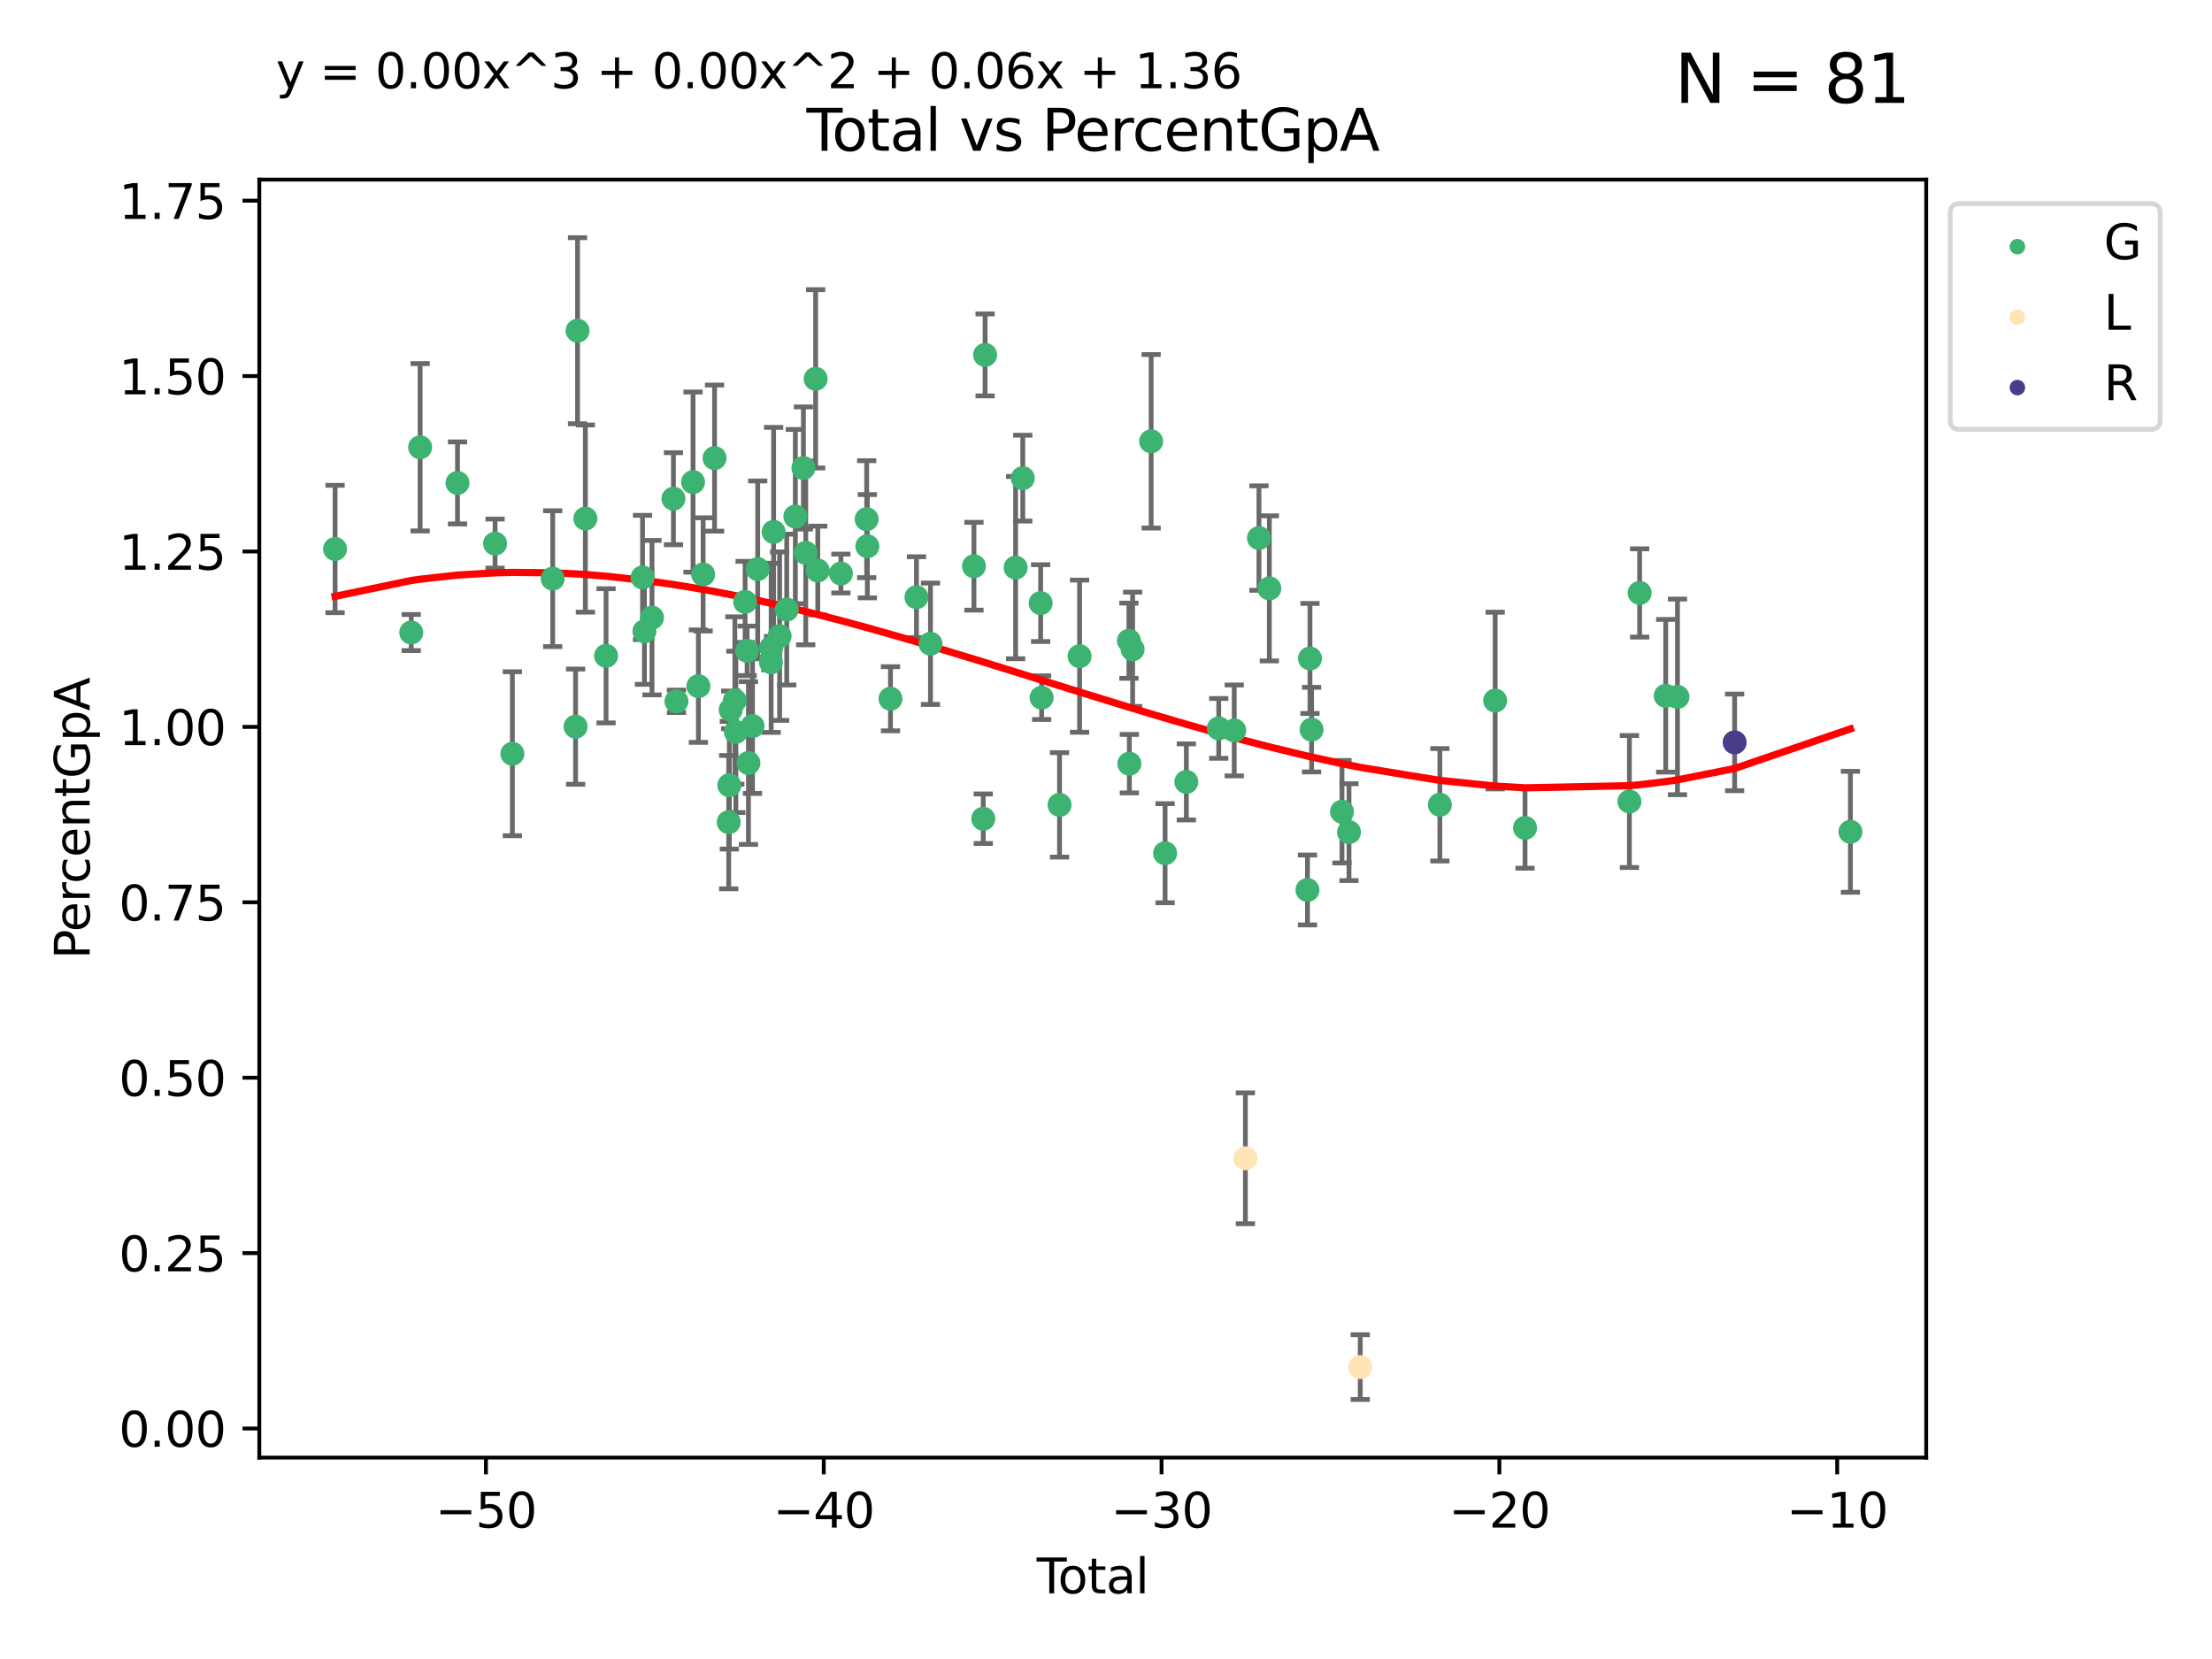 <?xml version="1.0" encoding="utf-8" standalone="no"?>
<!DOCTYPE svg PUBLIC "-//W3C//DTD SVG 1.1//EN"
  "http://www.w3.org/Graphics/SVG/1.1/DTD/svg11.dtd">
<svg xmlns:xlink="http://www.w3.org/1999/xlink" width="460.8pt" height="345.6pt" viewBox="0 0 460.8 345.6" xmlns="http://www.w3.org/2000/svg" version="1.1">
 <defs>
  <style type="text/css">*{stroke-linejoin: round; stroke-linecap: butt}</style>
 </defs>
 <g id="figure_1">
  <g id="patch_1">
   <path d="M 0 345.6 
L 460.8 345.6 
L 460.8 0 
L 0 0 
z
" style="fill: #ffffff"/>
  </g>
  <g id="axes_1">
   <g id="patch_2">
    <path d="M 54.02 303.64 
L 401.26 303.64 
L 401.26 37.411 
L 54.02 37.411 
z
" style="fill: #ffffff"/>
   </g>
   <g id="PathCollection_1">
    <defs>
     <path id="me05c1ad540" d="M 0 1.118 
C 0.297 1.118 0.581 1 0.791 0.791 
C 1 0.581 1.118 0.297 1.118 0 
C 1.118 -0.297 1 -0.581 0.791 -0.791 
C 0.581 -1 0.297 -1.118 0 -1.118 
C -0.297 -1.118 -0.581 -1 -0.791 -0.791 
C -1 -0.581 -1.118 -0.297 -1.118 0 
C -1.118 0.297 -1 0.581 -0.791 0.791 
C -0.581 1 -0.297 1.118 0 1.118 
z
" style="stroke: #3cb371"/>
    </defs>
    <g clip-path="url(#p8e676a4769)">
     <use xlink:href="#me05c1ad540" x="69.804" y="114.364" style="fill: #3cb371; stroke: #3cb371"/>
     <use xlink:href="#me05c1ad540" x="85.667" y="131.767" style="fill: #3cb371; stroke: #3cb371"/>
     <use xlink:href="#me05c1ad540" x="87.523" y="93.175" style="fill: #3cb371; stroke: #3cb371"/>
     <use xlink:href="#me05c1ad540" x="95.307" y="100.603" style="fill: #3cb371; stroke: #3cb371"/>
     <use xlink:href="#me05c1ad540" x="103.133" y="113.243" style="fill: #3cb371; stroke: #3cb371"/>
     <use xlink:href="#me05c1ad540" x="106.735" y="157.018" style="fill: #3cb371; stroke: #3cb371"/>
     <use xlink:href="#me05c1ad540" x="115.137" y="120.545" style="fill: #3cb371; stroke: #3cb371"/>
     <use xlink:href="#me05c1ad540" x="119.906" y="151.375" style="fill: #3cb371; stroke: #3cb371"/>
     <use xlink:href="#me05c1ad540" x="120.312" y="68.892" style="fill: #3cb371; stroke: #3cb371"/>
     <use xlink:href="#me05c1ad540" x="121.946" y="108.026" style="fill: #3cb371; stroke: #3cb371"/>
     <use xlink:href="#me05c1ad540" x="126.253" y="136.618" style="fill: #3cb371; stroke: #3cb371"/>
     <use xlink:href="#me05c1ad540" x="133.851" y="120.292" style="fill: #3cb371; stroke: #3cb371"/>
     <use xlink:href="#me05c1ad540" x="134.247" y="131.505" style="fill: #3cb371; stroke: #3cb371"/>
     <use xlink:href="#me05c1ad540" x="135.824" y="128.666" style="fill: #3cb371; stroke: #3cb371"/>
     <use xlink:href="#me05c1ad540" x="140.29" y="103.886" style="fill: #3cb371; stroke: #3cb371"/>
     <use xlink:href="#me05c1ad540" x="140.92" y="146.1" style="fill: #3cb371; stroke: #3cb371"/>
     <use xlink:href="#me05c1ad540" x="144.373" y="100.43" style="fill: #3cb371; stroke: #3cb371"/>
     <use xlink:href="#me05c1ad540" x="145.49" y="142.935" style="fill: #3cb371; stroke: #3cb371"/>
     <use xlink:href="#me05c1ad540" x="146.475" y="119.66" style="fill: #3cb371; stroke: #3cb371"/>
     <use xlink:href="#me05c1ad540" x="148.855" y="95.429" style="fill: #3cb371; stroke: #3cb371"/>
     <use xlink:href="#me05c1ad540" x="151.805" y="171.268" style="fill: #3cb371; stroke: #3cb371"/>
     <use xlink:href="#me05c1ad540" x="151.934" y="163.577" style="fill: #3cb371; stroke: #3cb371"/>
     <use xlink:href="#me05c1ad540" x="152.215" y="147.879" style="fill: #3cb371; stroke: #3cb371"/>
     <use xlink:href="#me05c1ad540" x="153.082" y="145.926" style="fill: #3cb371; stroke: #3cb371"/>
     <use xlink:href="#me05c1ad540" x="153.292" y="152.462" style="fill: #3cb371; stroke: #3cb371"/>
     <use xlink:href="#me05c1ad540" x="155.22" y="125.384" style="fill: #3cb371; stroke: #3cb371"/>
     <use xlink:href="#me05c1ad540" x="155.639" y="135.584" style="fill: #3cb371; stroke: #3cb371"/>
     <use xlink:href="#me05c1ad540" x="155.914" y="158.951" style="fill: #3cb371; stroke: #3cb371"/>
     <use xlink:href="#me05c1ad540" x="156.762" y="151.256" style="fill: #3cb371; stroke: #3cb371"/>
     <use xlink:href="#me05c1ad540" x="157.848" y="118.546" style="fill: #3cb371; stroke: #3cb371"/>
     <use xlink:href="#me05c1ad540" x="160.606" y="137.97" style="fill: #3cb371; stroke: #3cb371"/>
     <use xlink:href="#me05c1ad540" x="160.645" y="134.958" style="fill: #3cb371; stroke: #3cb371"/>
     <use xlink:href="#me05c1ad540" x="161.161" y="110.81" style="fill: #3cb371; stroke: #3cb371"/>
     <use xlink:href="#me05c1ad540" x="162.412" y="132.522" style="fill: #3cb371; stroke: #3cb371"/>
     <use xlink:href="#me05c1ad540" x="163.892" y="126.985" style="fill: #3cb371; stroke: #3cb371"/>
     <use xlink:href="#me05c1ad540" x="165.688" y="107.609" style="fill: #3cb371; stroke: #3cb371"/>
     <use xlink:href="#me05c1ad540" x="167.367" y="97.49" style="fill: #3cb371; stroke: #3cb371"/>
     <use xlink:href="#me05c1ad540" x="167.85" y="115.179" style="fill: #3cb371; stroke: #3cb371"/>
     <use xlink:href="#me05c1ad540" x="169.916" y="78.915" style="fill: #3cb371; stroke: #3cb371"/>
     <use xlink:href="#me05c1ad540" x="170.359" y="118.852" style="fill: #3cb371; stroke: #3cb371"/>
     <use xlink:href="#me05c1ad540" x="175.175" y="119.476" style="fill: #3cb371; stroke: #3cb371"/>
     <use xlink:href="#me05c1ad540" x="180.543" y="108.156" style="fill: #3cb371; stroke: #3cb371"/>
     <use xlink:href="#me05c1ad540" x="180.683" y="113.787" style="fill: #3cb371; stroke: #3cb371"/>
     <use xlink:href="#me05c1ad540" x="185.505" y="145.564" style="fill: #3cb371; stroke: #3cb371"/>
     <use xlink:href="#me05c1ad540" x="190.92" y="124.405" style="fill: #3cb371; stroke: #3cb371"/>
     <use xlink:href="#me05c1ad540" x="193.837" y="134.105" style="fill: #3cb371; stroke: #3cb371"/>
     <use xlink:href="#me05c1ad540" x="202.894" y="117.956" style="fill: #3cb371; stroke: #3cb371"/>
     <use xlink:href="#me05c1ad540" x="204.831" y="170.555" style="fill: #3cb371; stroke: #3cb371"/>
     <use xlink:href="#me05c1ad540" x="205.216" y="73.932" style="fill: #3cb371; stroke: #3cb371"/>
     <use xlink:href="#me05c1ad540" x="211.571" y="118.244" style="fill: #3cb371; stroke: #3cb371"/>
     <use xlink:href="#me05c1ad540" x="213.063" y="99.604" style="fill: #3cb371; stroke: #3cb371"/>
     <use xlink:href="#me05c1ad540" x="216.785" y="125.638" style="fill: #3cb371; stroke: #3cb371"/>
     <use xlink:href="#me05c1ad540" x="216.988" y="145.336" style="fill: #3cb371; stroke: #3cb371"/>
     <use xlink:href="#me05c1ad540" x="220.719" y="167.671" style="fill: #3cb371; stroke: #3cb371"/>
     <use xlink:href="#me05c1ad540" x="224.897" y="136.696" style="fill: #3cb371; stroke: #3cb371"/>
     <use xlink:href="#me05c1ad540" x="235.173" y="133.469" style="fill: #3cb371; stroke: #3cb371"/>
     <use xlink:href="#me05c1ad540" x="235.267" y="159.091" style="fill: #3cb371; stroke: #3cb371"/>
     <use xlink:href="#me05c1ad540" x="235.949" y="135.265" style="fill: #3cb371; stroke: #3cb371"/>
     <use xlink:href="#me05c1ad540" x="239.803" y="91.932" style="fill: #3cb371; stroke: #3cb371"/>
     <use xlink:href="#me05c1ad540" x="242.709" y="177.738" style="fill: #3cb371; stroke: #3cb371"/>
     <use xlink:href="#me05c1ad540" x="247.137" y="162.886" style="fill: #3cb371; stroke: #3cb371"/>
     <use xlink:href="#me05c1ad540" x="253.884" y="151.739" style="fill: #3cb371; stroke: #3cb371"/>
     <use xlink:href="#me05c1ad540" x="257.116" y="152.162" style="fill: #3cb371; stroke: #3cb371"/>
     <use xlink:href="#me05c1ad540" x="262.263" y="112.093" style="fill: #3cb371; stroke: #3cb371"/>
     <use xlink:href="#me05c1ad540" x="264.428" y="122.57" style="fill: #3cb371; stroke: #3cb371"/>
     <use xlink:href="#me05c1ad540" x="272.371" y="185.395" style="fill: #3cb371; stroke: #3cb371"/>
     <use xlink:href="#me05c1ad540" x="272.892" y="137.172" style="fill: #3cb371; stroke: #3cb371"/>
     <use xlink:href="#me05c1ad540" x="273.227" y="151.995" style="fill: #3cb371; stroke: #3cb371"/>
     <use xlink:href="#me05c1ad540" x="279.56" y="169.093" style="fill: #3cb371; stroke: #3cb371"/>
     <use xlink:href="#me05c1ad540" x="281.021" y="173.352" style="fill: #3cb371; stroke: #3cb371"/>
     <use xlink:href="#me05c1ad540" x="299.95" y="167.65" style="fill: #3cb371; stroke: #3cb371"/>
     <use xlink:href="#me05c1ad540" x="311.47" y="145.941" style="fill: #3cb371; stroke: #3cb371"/>
     <use xlink:href="#me05c1ad540" x="317.692" y="172.467" style="fill: #3cb371; stroke: #3cb371"/>
     <use xlink:href="#me05c1ad540" x="339.438" y="166.969" style="fill: #3cb371; stroke: #3cb371"/>
     <use xlink:href="#me05c1ad540" x="341.569" y="123.52" style="fill: #3cb371; stroke: #3cb371"/>
     <use xlink:href="#me05c1ad540" x="347.001" y="144.943" style="fill: #3cb371; stroke: #3cb371"/>
     <use xlink:href="#me05c1ad540" x="349.448" y="145.175" style="fill: #3cb371; stroke: #3cb371"/>
     <use xlink:href="#me05c1ad540" x="385.476" y="173.28" style="fill: #3cb371; stroke: #3cb371"/>
    </g>
   </g>
   <g id="PathCollection_2">
    <defs>
     <path id="mdb15d4910a" d="M 0 1.118 
C 0.297 1.118 0.581 1 0.791 0.791 
C 1 0.581 1.118 0.297 1.118 0 
C 1.118 -0.297 1 -0.581 0.791 -0.791 
C 0.581 -1 0.297 -1.118 0 -1.118 
C -0.297 -1.118 -0.581 -1 -0.791 -0.791 
C -1 -0.581 -1.118 -0.297 -1.118 0 
C -1.118 0.297 -1 0.581 -0.791 0.791 
C -0.581 1 -0.297 1.118 0 1.118 
z
" style="stroke: #ffe4b5"/>
    </defs>
    <g clip-path="url(#p8e676a4769)">
     <use xlink:href="#mdb15d4910a" x="259.438" y="241.294" style="fill: #ffe4b5; stroke: #ffe4b5"/>
     <use xlink:href="#mdb15d4910a" x="283.36" y="284.792" style="fill: #ffe4b5; stroke: #ffe4b5"/>
    </g>
   </g>
   <g id="PathCollection_3">
    <defs>
     <path id="ma116ba32b9" d="M 0 1.118 
C 0.297 1.118 0.581 1 0.791 0.791 
C 1 0.581 1.118 0.297 1.118 0 
C 1.118 -0.297 1 -0.581 0.791 -0.791 
C 0.581 -1 0.297 -1.118 0 -1.118 
C -0.297 -1.118 -0.581 -1 -0.791 -0.791 
C -1 -0.581 -1.118 -0.297 -1.118 0 
C -1.118 0.297 -1 0.581 -0.791 0.791 
C -0.581 1 -0.297 1.118 0 1.118 
z
" style="stroke: #483d8b"/>
    </defs>
    <g clip-path="url(#p8e676a4769)">
     <use xlink:href="#ma116ba32b9" x="361.356" y="154.65" style="fill: #483d8b; stroke: #483d8b"/>
    </g>
   </g>
   <g id="matplotlib.axis_1">
    <g id="xtick_1">
     <g id="line2d_1">
      <defs>
       <path id="m2acacc4ef3" d="M 0 0 
L 0 3.5 
" style="stroke: #000000; stroke-width: 0.8"/>
      </defs>
      <g>
       <use xlink:href="#m2acacc4ef3" x="101.23" y="303.64" style="stroke: #000000; stroke-width: 0.8"/>
      </g>
     </g>
     <g id="text_1">
      <!-- −50 -->
      <g transform="translate(90.677 318.238)scale(0.1 -0.1)">
       <defs>
        <path id="DejaVuSans-2212" d="M 678 2272 
L 4684 2272 
L 4684 1741 
L 678 1741 
L 678 2272 
z
" transform="scale(0.016)"/>
        <path id="DejaVuSans-35" d="M 691 4666 
L 3169 4666 
L 3169 4134 
L 1269 4134 
L 1269 2991 
Q 1406 3038 1543 3061 
Q 1681 3084 1819 3084 
Q 2600 3084 3056 2656 
Q 3513 2228 3513 1497 
Q 3513 744 3044 326 
Q 2575 -91 1722 -91 
Q 1428 -91 1123 -41 
Q 819 9 494 109 
L 494 744 
Q 775 591 1075 516 
Q 1375 441 1709 441 
Q 2250 441 2565 725 
Q 2881 1009 2881 1497 
Q 2881 1984 2565 2268 
Q 2250 2553 1709 2553 
Q 1456 2553 1204 2497 
Q 953 2441 691 2322 
L 691 4666 
z
" transform="scale(0.016)"/>
        <path id="DejaVuSans-30" d="M 2034 4250 
Q 1547 4250 1301 3770 
Q 1056 3291 1056 2328 
Q 1056 1369 1301 889 
Q 1547 409 2034 409 
Q 2525 409 2770 889 
Q 3016 1369 3016 2328 
Q 3016 3291 2770 3770 
Q 2525 4250 2034 4250 
z
M 2034 4750 
Q 2819 4750 3233 4129 
Q 3647 3509 3647 2328 
Q 3647 1150 3233 529 
Q 2819 -91 2034 -91 
Q 1250 -91 836 529 
Q 422 1150 422 2328 
Q 422 3509 836 4129 
Q 1250 4750 2034 4750 
z
" transform="scale(0.016)"/>
       </defs>
       <use xlink:href="#DejaVuSans-2212"/>
       <use xlink:href="#DejaVuSans-35" x="83.789"/>
       <use xlink:href="#DejaVuSans-30" x="147.412"/>
      </g>
     </g>
    </g>
    <g id="xtick_2">
     <g id="line2d_2">
      <g>
       <use xlink:href="#m2acacc4ef3" x="171.602" y="303.64" style="stroke: #000000; stroke-width: 0.8"/>
      </g>
     </g>
     <g id="text_2">
      <!-- −40 -->
      <g transform="translate(161.049 318.238)scale(0.1 -0.1)">
       <defs>
        <path id="DejaVuSans-34" d="M 2419 4116 
L 825 1625 
L 2419 1625 
L 2419 4116 
z
M 2253 4666 
L 3047 4666 
L 3047 1625 
L 3713 1625 
L 3713 1100 
L 3047 1100 
L 3047 0 
L 2419 0 
L 2419 1100 
L 313 1100 
L 313 1709 
L 2253 4666 
z
" transform="scale(0.016)"/>
       </defs>
       <use xlink:href="#DejaVuSans-2212"/>
       <use xlink:href="#DejaVuSans-34" x="83.789"/>
       <use xlink:href="#DejaVuSans-30" x="147.412"/>
      </g>
     </g>
    </g>
    <g id="xtick_3">
     <g id="line2d_3">
      <g>
       <use xlink:href="#m2acacc4ef3" x="241.974" y="303.64" style="stroke: #000000; stroke-width: 0.8"/>
      </g>
     </g>
     <g id="text_3">
      <!-- −30 -->
      <g transform="translate(231.421 318.238)scale(0.1 -0.1)">
       <defs>
        <path id="DejaVuSans-33" d="M 2597 2516 
Q 3050 2419 3304 2112 
Q 3559 1806 3559 1356 
Q 3559 666 3084 287 
Q 2609 -91 1734 -91 
Q 1441 -91 1130 -33 
Q 819 25 488 141 
L 488 750 
Q 750 597 1062 519 
Q 1375 441 1716 441 
Q 2309 441 2620 675 
Q 2931 909 2931 1356 
Q 2931 1769 2642 2001 
Q 2353 2234 1838 2234 
L 1294 2234 
L 1294 2753 
L 1863 2753 
Q 2328 2753 2575 2939 
Q 2822 3125 2822 3475 
Q 2822 3834 2567 4026 
Q 2313 4219 1838 4219 
Q 1578 4219 1281 4162 
Q 984 4106 628 3988 
L 628 4550 
Q 988 4650 1302 4700 
Q 1616 4750 1894 4750 
Q 2613 4750 3031 4423 
Q 3450 4097 3450 3541 
Q 3450 3153 3228 2886 
Q 3006 2619 2597 2516 
z
" transform="scale(0.016)"/>
       </defs>
       <use xlink:href="#DejaVuSans-2212"/>
       <use xlink:href="#DejaVuSans-33" x="83.789"/>
       <use xlink:href="#DejaVuSans-30" x="147.412"/>
      </g>
     </g>
    </g>
    <g id="xtick_4">
     <g id="line2d_4">
      <g>
       <use xlink:href="#m2acacc4ef3" x="312.346" y="303.64" style="stroke: #000000; stroke-width: 0.8"/>
      </g>
     </g>
     <g id="text_4">
      <!-- −20 -->
      <g transform="translate(301.794 318.238)scale(0.1 -0.1)">
       <defs>
        <path id="DejaVuSans-32" d="M 1228 531 
L 3431 531 
L 3431 0 
L 469 0 
L 469 531 
Q 828 903 1448 1529 
Q 2069 2156 2228 2338 
Q 2531 2678 2651 2914 
Q 2772 3150 2772 3378 
Q 2772 3750 2511 3984 
Q 2250 4219 1831 4219 
Q 1534 4219 1204 4116 
Q 875 4013 500 3803 
L 500 4441 
Q 881 4594 1212 4672 
Q 1544 4750 1819 4750 
Q 2544 4750 2975 4387 
Q 3406 4025 3406 3419 
Q 3406 3131 3298 2873 
Q 3191 2616 2906 2266 
Q 2828 2175 2409 1742 
Q 1991 1309 1228 531 
z
" transform="scale(0.016)"/>
       </defs>
       <use xlink:href="#DejaVuSans-2212"/>
       <use xlink:href="#DejaVuSans-32" x="83.789"/>
       <use xlink:href="#DejaVuSans-30" x="147.412"/>
      </g>
     </g>
    </g>
    <g id="xtick_5">
     <g id="line2d_5">
      <g>
       <use xlink:href="#m2acacc4ef3" x="382.718" y="303.64" style="stroke: #000000; stroke-width: 0.8"/>
      </g>
     </g>
     <g id="text_5">
      <!-- −10 -->
      <g transform="translate(372.166 318.238)scale(0.1 -0.1)">
       <defs>
        <path id="DejaVuSans-31" d="M 794 531 
L 1825 531 
L 1825 4091 
L 703 3866 
L 703 4441 
L 1819 4666 
L 2450 4666 
L 2450 531 
L 3481 531 
L 3481 0 
L 794 0 
L 794 531 
z
" transform="scale(0.016)"/>
       </defs>
       <use xlink:href="#DejaVuSans-2212"/>
       <use xlink:href="#DejaVuSans-31" x="83.789"/>
       <use xlink:href="#DejaVuSans-30" x="147.412"/>
      </g>
     </g>
    </g>
    <g id="text_6">
     <!-- Total -->
     <g transform="translate(215.963 331.917)scale(0.1 -0.1)">
      <defs>
       <path id="DejaVuSans-54" d="M -19 4666 
L 3928 4666 
L 3928 4134 
L 2272 4134 
L 2272 0 
L 1638 0 
L 1638 4134 
L -19 4134 
L -19 4666 
z
" transform="scale(0.016)"/>
       <path id="DejaVuSans-6f" d="M 1959 3097 
Q 1497 3097 1228 2736 
Q 959 2375 959 1747 
Q 959 1119 1226 758 
Q 1494 397 1959 397 
Q 2419 397 2687 759 
Q 2956 1122 2956 1747 
Q 2956 2369 2687 2733 
Q 2419 3097 1959 3097 
z
M 1959 3584 
Q 2709 3584 3137 3096 
Q 3566 2609 3566 1747 
Q 3566 888 3137 398 
Q 2709 -91 1959 -91 
Q 1206 -91 779 398 
Q 353 888 353 1747 
Q 353 2609 779 3096 
Q 1206 3584 1959 3584 
z
" transform="scale(0.016)"/>
       <path id="DejaVuSans-74" d="M 1172 4494 
L 1172 3500 
L 2356 3500 
L 2356 3053 
L 1172 3053 
L 1172 1153 
Q 1172 725 1289 603 
Q 1406 481 1766 481 
L 2356 481 
L 2356 0 
L 1766 0 
Q 1100 0 847 248 
Q 594 497 594 1153 
L 594 3053 
L 172 3053 
L 172 3500 
L 594 3500 
L 594 4494 
L 1172 4494 
z
" transform="scale(0.016)"/>
       <path id="DejaVuSans-61" d="M 2194 1759 
Q 1497 1759 1228 1600 
Q 959 1441 959 1056 
Q 959 750 1161 570 
Q 1363 391 1709 391 
Q 2188 391 2477 730 
Q 2766 1069 2766 1631 
L 2766 1759 
L 2194 1759 
z
M 3341 1997 
L 3341 0 
L 2766 0 
L 2766 531 
Q 2569 213 2275 61 
Q 1981 -91 1556 -91 
Q 1019 -91 701 211 
Q 384 513 384 1019 
Q 384 1609 779 1909 
Q 1175 2209 1959 2209 
L 2766 2209 
L 2766 2266 
Q 2766 2663 2505 2880 
Q 2244 3097 1772 3097 
Q 1472 3097 1187 3025 
Q 903 2953 641 2809 
L 641 3341 
Q 956 3463 1253 3523 
Q 1550 3584 1831 3584 
Q 2591 3584 2966 3190 
Q 3341 2797 3341 1997 
z
" transform="scale(0.016)"/>
       <path id="DejaVuSans-6c" d="M 603 4863 
L 1178 4863 
L 1178 0 
L 603 0 
L 603 4863 
z
" transform="scale(0.016)"/>
      </defs>
      <use xlink:href="#DejaVuSans-54"/>
      <use xlink:href="#DejaVuSans-6f" x="44.084"/>
      <use xlink:href="#DejaVuSans-74" x="105.266"/>
      <use xlink:href="#DejaVuSans-61" x="144.475"/>
      <use xlink:href="#DejaVuSans-6c" x="205.754"/>
     </g>
    </g>
   </g>
   <g id="matplotlib.axis_2">
    <g id="ytick_1">
     <g id="line2d_6">
      <defs>
       <path id="m51180ecfe5" d="M 0 0 
L -3.5 0 
" style="stroke: #000000; stroke-width: 0.8"/>
      </defs>
      <g>
       <use xlink:href="#m51180ecfe5" x="54.02" y="297.587" style="stroke: #000000; stroke-width: 0.8"/>
      </g>
     </g>
     <g id="text_7">
      <!-- 0.00 -->
      <g transform="translate(24.754 301.386)scale(0.1 -0.1)">
       <defs>
        <path id="DejaVuSans-2e" d="M 684 794 
L 1344 794 
L 1344 0 
L 684 0 
L 684 794 
z
" transform="scale(0.016)"/>
       </defs>
       <use xlink:href="#DejaVuSans-30"/>
       <use xlink:href="#DejaVuSans-2e" x="63.623"/>
       <use xlink:href="#DejaVuSans-30" x="95.41"/>
       <use xlink:href="#DejaVuSans-30" x="159.033"/>
      </g>
     </g>
    </g>
    <g id="ytick_2">
     <g id="line2d_7">
      <g>
       <use xlink:href="#m51180ecfe5" x="54.02" y="261.046" style="stroke: #000000; stroke-width: 0.8"/>
      </g>
     </g>
     <g id="text_8">
      <!-- 0.25 -->
      <g transform="translate(24.754 264.846)scale(0.1 -0.1)">
       <use xlink:href="#DejaVuSans-30"/>
       <use xlink:href="#DejaVuSans-2e" x="63.623"/>
       <use xlink:href="#DejaVuSans-32" x="95.41"/>
       <use xlink:href="#DejaVuSans-35" x="159.033"/>
      </g>
     </g>
    </g>
    <g id="ytick_3">
     <g id="line2d_8">
      <g>
       <use xlink:href="#m51180ecfe5" x="54.02" y="224.506" style="stroke: #000000; stroke-width: 0.8"/>
      </g>
     </g>
     <g id="text_9">
      <!-- 0.50 -->
      <g transform="translate(24.754 228.305)scale(0.1 -0.1)">
       <use xlink:href="#DejaVuSans-30"/>
       <use xlink:href="#DejaVuSans-2e" x="63.623"/>
       <use xlink:href="#DejaVuSans-35" x="95.41"/>
       <use xlink:href="#DejaVuSans-30" x="159.033"/>
      </g>
     </g>
    </g>
    <g id="ytick_4">
     <g id="line2d_9">
      <g>
       <use xlink:href="#m51180ecfe5" x="54.02" y="187.966" style="stroke: #000000; stroke-width: 0.8"/>
      </g>
     </g>
     <g id="text_10">
      <!-- 0.75 -->
      <g transform="translate(24.754 191.765)scale(0.1 -0.1)">
       <defs>
        <path id="DejaVuSans-37" d="M 525 4666 
L 3525 4666 
L 3525 4397 
L 1831 0 
L 1172 0 
L 2766 4134 
L 525 4134 
L 525 4666 
z
" transform="scale(0.016)"/>
       </defs>
       <use xlink:href="#DejaVuSans-30"/>
       <use xlink:href="#DejaVuSans-2e" x="63.623"/>
       <use xlink:href="#DejaVuSans-37" x="95.41"/>
       <use xlink:href="#DejaVuSans-35" x="159.033"/>
      </g>
     </g>
    </g>
    <g id="ytick_5">
     <g id="line2d_10">
      <g>
       <use xlink:href="#m51180ecfe5" x="54.02" y="151.425" style="stroke: #000000; stroke-width: 0.8"/>
      </g>
     </g>
     <g id="text_11">
      <!-- 1.00 -->
      <g transform="translate(24.754 155.224)scale(0.1 -0.1)">
       <use xlink:href="#DejaVuSans-31"/>
       <use xlink:href="#DejaVuSans-2e" x="63.623"/>
       <use xlink:href="#DejaVuSans-30" x="95.41"/>
       <use xlink:href="#DejaVuSans-30" x="159.033"/>
      </g>
     </g>
    </g>
    <g id="ytick_6">
     <g id="line2d_11">
      <g>
       <use xlink:href="#m51180ecfe5" x="54.02" y="114.885" style="stroke: #000000; stroke-width: 0.8"/>
      </g>
     </g>
     <g id="text_12">
      <!-- 1.25 -->
      <g transform="translate(24.754 118.684)scale(0.1 -0.1)">
       <use xlink:href="#DejaVuSans-31"/>
       <use xlink:href="#DejaVuSans-2e" x="63.623"/>
       <use xlink:href="#DejaVuSans-32" x="95.41"/>
       <use xlink:href="#DejaVuSans-35" x="159.033"/>
      </g>
     </g>
    </g>
    <g id="ytick_7">
     <g id="line2d_12">
      <g>
       <use xlink:href="#m51180ecfe5" x="54.02" y="78.345" style="stroke: #000000; stroke-width: 0.8"/>
      </g>
     </g>
     <g id="text_13">
      <!-- 1.50 -->
      <g transform="translate(24.754 82.144)scale(0.1 -0.1)">
       <use xlink:href="#DejaVuSans-31"/>
       <use xlink:href="#DejaVuSans-2e" x="63.623"/>
       <use xlink:href="#DejaVuSans-35" x="95.41"/>
       <use xlink:href="#DejaVuSans-30" x="159.033"/>
      </g>
     </g>
    </g>
    <g id="ytick_8">
     <g id="line2d_13">
      <g>
       <use xlink:href="#m51180ecfe5" x="54.02" y="41.804" style="stroke: #000000; stroke-width: 0.8"/>
      </g>
     </g>
     <g id="text_14">
      <!-- 1.75 -->
      <g transform="translate(24.754 45.603)scale(0.1 -0.1)">
       <use xlink:href="#DejaVuSans-31"/>
       <use xlink:href="#DejaVuSans-2e" x="63.623"/>
       <use xlink:href="#DejaVuSans-37" x="95.41"/>
       <use xlink:href="#DejaVuSans-35" x="159.033"/>
      </g>
     </g>
    </g>
    <g id="text_15">
     <!-- PercentGpA -->
     <g transform="translate(18.675 199.802)rotate(-90)scale(0.1 -0.1)">
      <defs>
       <path id="DejaVuSans-50" d="M 1259 4147 
L 1259 2394 
L 2053 2394 
Q 2494 2394 2734 2622 
Q 2975 2850 2975 3272 
Q 2975 3691 2734 3919 
Q 2494 4147 2053 4147 
L 1259 4147 
z
M 628 4666 
L 2053 4666 
Q 2838 4666 3239 4311 
Q 3641 3956 3641 3272 
Q 3641 2581 3239 2228 
Q 2838 1875 2053 1875 
L 1259 1875 
L 1259 0 
L 628 0 
L 628 4666 
z
" transform="scale(0.016)"/>
       <path id="DejaVuSans-65" d="M 3597 1894 
L 3597 1613 
L 953 1613 
Q 991 1019 1311 708 
Q 1631 397 2203 397 
Q 2534 397 2845 478 
Q 3156 559 3463 722 
L 3463 178 
Q 3153 47 2828 -22 
Q 2503 -91 2169 -91 
Q 1331 -91 842 396 
Q 353 884 353 1716 
Q 353 2575 817 3079 
Q 1281 3584 2069 3584 
Q 2775 3584 3186 3129 
Q 3597 2675 3597 1894 
z
M 3022 2063 
Q 3016 2534 2758 2815 
Q 2500 3097 2075 3097 
Q 1594 3097 1305 2825 
Q 1016 2553 972 2059 
L 3022 2063 
z
" transform="scale(0.016)"/>
       <path id="DejaVuSans-72" d="M 2631 2963 
Q 2534 3019 2420 3045 
Q 2306 3072 2169 3072 
Q 1681 3072 1420 2755 
Q 1159 2438 1159 1844 
L 1159 0 
L 581 0 
L 581 3500 
L 1159 3500 
L 1159 2956 
Q 1341 3275 1631 3429 
Q 1922 3584 2338 3584 
Q 2397 3584 2469 3576 
Q 2541 3569 2628 3553 
L 2631 2963 
z
" transform="scale(0.016)"/>
       <path id="DejaVuSans-63" d="M 3122 3366 
L 3122 2828 
Q 2878 2963 2633 3030 
Q 2388 3097 2138 3097 
Q 1578 3097 1268 2742 
Q 959 2388 959 1747 
Q 959 1106 1268 751 
Q 1578 397 2138 397 
Q 2388 397 2633 464 
Q 2878 531 3122 666 
L 3122 134 
Q 2881 22 2623 -34 
Q 2366 -91 2075 -91 
Q 1284 -91 818 406 
Q 353 903 353 1747 
Q 353 2603 823 3093 
Q 1294 3584 2113 3584 
Q 2378 3584 2631 3529 
Q 2884 3475 3122 3366 
z
" transform="scale(0.016)"/>
       <path id="DejaVuSans-6e" d="M 3513 2113 
L 3513 0 
L 2938 0 
L 2938 2094 
Q 2938 2591 2744 2837 
Q 2550 3084 2163 3084 
Q 1697 3084 1428 2787 
Q 1159 2491 1159 1978 
L 1159 0 
L 581 0 
L 581 3500 
L 1159 3500 
L 1159 2956 
Q 1366 3272 1645 3428 
Q 1925 3584 2291 3584 
Q 2894 3584 3203 3211 
Q 3513 2838 3513 2113 
z
" transform="scale(0.016)"/>
       <path id="DejaVuSans-47" d="M 3809 666 
L 3809 1919 
L 2778 1919 
L 2778 2438 
L 4434 2438 
L 4434 434 
Q 4069 175 3628 42 
Q 3188 -91 2688 -91 
Q 1594 -91 976 548 
Q 359 1188 359 2328 
Q 359 3472 976 4111 
Q 1594 4750 2688 4750 
Q 3144 4750 3555 4637 
Q 3966 4525 4313 4306 
L 4313 3634 
Q 3963 3931 3569 4081 
Q 3175 4231 2741 4231 
Q 1884 4231 1454 3753 
Q 1025 3275 1025 2328 
Q 1025 1384 1454 906 
Q 1884 428 2741 428 
Q 3075 428 3337 486 
Q 3600 544 3809 666 
z
" transform="scale(0.016)"/>
       <path id="DejaVuSans-70" d="M 1159 525 
L 1159 -1331 
L 581 -1331 
L 581 3500 
L 1159 3500 
L 1159 2969 
Q 1341 3281 1617 3432 
Q 1894 3584 2278 3584 
Q 2916 3584 3314 3078 
Q 3713 2572 3713 1747 
Q 3713 922 3314 415 
Q 2916 -91 2278 -91 
Q 1894 -91 1617 61 
Q 1341 213 1159 525 
z
M 3116 1747 
Q 3116 2381 2855 2742 
Q 2594 3103 2138 3103 
Q 1681 3103 1420 2742 
Q 1159 2381 1159 1747 
Q 1159 1113 1420 752 
Q 1681 391 2138 391 
Q 2594 391 2855 752 
Q 3116 1113 3116 1747 
z
" transform="scale(0.016)"/>
       <path id="DejaVuSans-41" d="M 2188 4044 
L 1331 1722 
L 3047 1722 
L 2188 4044 
z
M 1831 4666 
L 2547 4666 
L 4325 0 
L 3669 0 
L 3244 1197 
L 1141 1197 
L 716 0 
L 50 0 
L 1831 4666 
z
" transform="scale(0.016)"/>
      </defs>
      <use xlink:href="#DejaVuSans-50"/>
      <use xlink:href="#DejaVuSans-65" x="56.678"/>
      <use xlink:href="#DejaVuSans-72" x="118.201"/>
      <use xlink:href="#DejaVuSans-63" x="157.064"/>
      <use xlink:href="#DejaVuSans-65" x="212.045"/>
      <use xlink:href="#DejaVuSans-6e" x="273.568"/>
      <use xlink:href="#DejaVuSans-74" x="336.947"/>
      <use xlink:href="#DejaVuSans-47" x="376.156"/>
      <use xlink:href="#DejaVuSans-70" x="453.646"/>
      <use xlink:href="#DejaVuSans-41" x="517.123"/>
     </g>
    </g>
   </g>
   <g id="LineCollection_1">
    <path d="M 69.804 127.63 
L 69.804 101.099 
" clip-path="url(#p8e676a4769)" style="fill: none; stroke: #696969"/>
    <path d="M 85.667 135.524 
L 85.667 128.011 
" clip-path="url(#p8e676a4769)" style="fill: none; stroke: #696969"/>
    <path d="M 87.523 110.604 
L 87.523 75.745 
" clip-path="url(#p8e676a4769)" style="fill: none; stroke: #696969"/>
    <path d="M 95.307 109.142 
L 95.307 92.063 
" clip-path="url(#p8e676a4769)" style="fill: none; stroke: #696969"/>
    <path d="M 103.133 118.358 
L 103.133 108.129 
" clip-path="url(#p8e676a4769)" style="fill: none; stroke: #696969"/>
    <path d="M 106.735 174.097 
L 106.735 139.938 
" clip-path="url(#p8e676a4769)" style="fill: none; stroke: #696969"/>
    <path d="M 115.137 134.691 
L 115.137 106.4 
" clip-path="url(#p8e676a4769)" style="fill: none; stroke: #696969"/>
    <path d="M 119.906 163.374 
L 119.906 139.376 
" clip-path="url(#p8e676a4769)" style="fill: none; stroke: #696969"/>
    <path d="M 120.312 88.272 
L 120.312 49.513 
" clip-path="url(#p8e676a4769)" style="fill: none; stroke: #696969"/>
    <path d="M 121.946 127.522 
L 121.946 88.53 
" clip-path="url(#p8e676a4769)" style="fill: none; stroke: #696969"/>
    <path d="M 126.253 150.595 
L 126.253 122.641 
" clip-path="url(#p8e676a4769)" style="fill: none; stroke: #696969"/>
    <path d="M 133.851 133.231 
L 133.851 107.353 
" clip-path="url(#p8e676a4769)" style="fill: none; stroke: #696969"/>
    <path d="M 134.247 142.562 
L 134.247 120.448 
" clip-path="url(#p8e676a4769)" style="fill: none; stroke: #696969"/>
    <path d="M 135.824 144.756 
L 135.824 112.576 
" clip-path="url(#p8e676a4769)" style="fill: none; stroke: #696969"/>
    <path d="M 140.29 113.469 
L 140.29 94.302 
" clip-path="url(#p8e676a4769)" style="fill: none; stroke: #696969"/>
    <path d="M 140.92 148.435 
L 140.92 143.765 
" clip-path="url(#p8e676a4769)" style="fill: none; stroke: #696969"/>
    <path d="M 144.373 119.193 
L 144.373 81.667 
" clip-path="url(#p8e676a4769)" style="fill: none; stroke: #696969"/>
    <path d="M 145.49 154.647 
L 145.49 131.222 
" clip-path="url(#p8e676a4769)" style="fill: none; stroke: #696969"/>
    <path d="M 146.475 131.454 
L 146.475 107.865 
" clip-path="url(#p8e676a4769)" style="fill: none; stroke: #696969"/>
    <path d="M 148.855 110.646 
L 148.855 80.211 
" clip-path="url(#p8e676a4769)" style="fill: none; stroke: #696969"/>
    <path d="M 151.805 185.16 
L 151.805 157.377 
" clip-path="url(#p8e676a4769)" style="fill: none; stroke: #696969"/>
    <path d="M 151.934 176.883 
L 151.934 150.271 
" clip-path="url(#p8e676a4769)" style="fill: none; stroke: #696969"/>
    <path d="M 152.215 151.81 
L 152.215 143.948 
" clip-path="url(#p8e676a4769)" style="fill: none; stroke: #696969"/>
    <path d="M 153.082 163.366 
L 153.082 128.487 
" clip-path="url(#p8e676a4769)" style="fill: none; stroke: #696969"/>
    <path d="M 153.292 169.268 
L 153.292 135.656 
" clip-path="url(#p8e676a4769)" style="fill: none; stroke: #696969"/>
    <path d="M 155.22 133.829 
L 155.22 116.939 
" clip-path="url(#p8e676a4769)" style="fill: none; stroke: #696969"/>
    <path d="M 155.639 140.735 
L 155.639 130.433 
" clip-path="url(#p8e676a4769)" style="fill: none; stroke: #696969"/>
    <path d="M 155.914 175.906 
L 155.914 141.996 
" clip-path="url(#p8e676a4769)" style="fill: none; stroke: #696969"/>
    <path d="M 156.762 165.287 
L 156.762 137.225 
" clip-path="url(#p8e676a4769)" style="fill: none; stroke: #696969"/>
    <path d="M 157.848 136.904 
L 157.848 100.189 
" clip-path="url(#p8e676a4769)" style="fill: none; stroke: #696969"/>
    <path d="M 160.606 139.543 
L 160.606 136.397 
" clip-path="url(#p8e676a4769)" style="fill: none; stroke: #696969"/>
    <path d="M 160.645 152.576 
L 160.645 117.339 
" clip-path="url(#p8e676a4769)" style="fill: none; stroke: #696969"/>
    <path d="M 161.161 132.584 
L 161.161 89.036 
" clip-path="url(#p8e676a4769)" style="fill: none; stroke: #696969"/>
    <path d="M 162.412 150.064 
L 162.412 114.98 
" clip-path="url(#p8e676a4769)" style="fill: none; stroke: #696969"/>
    <path d="M 163.892 142.696 
L 163.892 111.274 
" clip-path="url(#p8e676a4769)" style="fill: none; stroke: #696969"/>
    <path d="M 165.688 125.754 
L 165.688 89.464 
" clip-path="url(#p8e676a4769)" style="fill: none; stroke: #696969"/>
    <path d="M 167.367 110.214 
L 167.367 84.765 
" clip-path="url(#p8e676a4769)" style="fill: none; stroke: #696969"/>
    <path d="M 167.85 134.322 
L 167.85 96.036 
" clip-path="url(#p8e676a4769)" style="fill: none; stroke: #696969"/>
    <path d="M 169.916 97.484 
L 169.916 60.345 
" clip-path="url(#p8e676a4769)" style="fill: none; stroke: #696969"/>
    <path d="M 170.359 128.095 
L 170.359 109.609 
" clip-path="url(#p8e676a4769)" style="fill: none; stroke: #696969"/>
    <path d="M 175.175 123.527 
L 175.175 115.425 
" clip-path="url(#p8e676a4769)" style="fill: none; stroke: #696969"/>
    <path d="M 180.543 120.335 
L 180.543 95.978 
" clip-path="url(#p8e676a4769)" style="fill: none; stroke: #696969"/>
    <path d="M 180.683 124.543 
L 180.683 103.032 
" clip-path="url(#p8e676a4769)" style="fill: none; stroke: #696969"/>
    <path d="M 185.505 152.243 
L 185.505 138.884 
" clip-path="url(#p8e676a4769)" style="fill: none; stroke: #696969"/>
    <path d="M 190.92 132.826 
L 190.92 115.984 
" clip-path="url(#p8e676a4769)" style="fill: none; stroke: #696969"/>
    <path d="M 193.837 146.744 
L 193.837 121.467 
" clip-path="url(#p8e676a4769)" style="fill: none; stroke: #696969"/>
    <path d="M 202.894 127.101 
L 202.894 108.811 
" clip-path="url(#p8e676a4769)" style="fill: none; stroke: #696969"/>
    <path d="M 204.831 175.715 
L 204.831 165.395 
" clip-path="url(#p8e676a4769)" style="fill: none; stroke: #696969"/>
    <path d="M 205.216 82.467 
L 205.216 65.398 
" clip-path="url(#p8e676a4769)" style="fill: none; stroke: #696969"/>
    <path d="M 211.571 137.226 
L 211.571 99.263 
" clip-path="url(#p8e676a4769)" style="fill: none; stroke: #696969"/>
    <path d="M 213.063 108.545 
L 213.063 90.664 
" clip-path="url(#p8e676a4769)" style="fill: none; stroke: #696969"/>
    <path d="M 216.785 133.639 
L 216.785 117.636 
" clip-path="url(#p8e676a4769)" style="fill: none; stroke: #696969"/>
    <path d="M 216.988 149.88 
L 216.988 140.791 
" clip-path="url(#p8e676a4769)" style="fill: none; stroke: #696969"/>
    <path d="M 220.719 178.552 
L 220.719 156.791 
" clip-path="url(#p8e676a4769)" style="fill: none; stroke: #696969"/>
    <path d="M 224.897 152.542 
L 224.897 120.849 
" clip-path="url(#p8e676a4769)" style="fill: none; stroke: #696969"/>
    <path d="M 235.173 141.302 
L 235.173 125.637 
" clip-path="url(#p8e676a4769)" style="fill: none; stroke: #696969"/>
    <path d="M 235.267 165.185 
L 235.267 152.997 
" clip-path="url(#p8e676a4769)" style="fill: none; stroke: #696969"/>
    <path d="M 235.949 147.175 
L 235.949 123.355 
" clip-path="url(#p8e676a4769)" style="fill: none; stroke: #696969"/>
    <path d="M 239.803 110.004 
L 239.803 73.86 
" clip-path="url(#p8e676a4769)" style="fill: none; stroke: #696969"/>
    <path d="M 242.709 188.062 
L 242.709 167.415 
" clip-path="url(#p8e676a4769)" style="fill: none; stroke: #696969"/>
    <path d="M 247.137 170.811 
L 247.137 154.961 
" clip-path="url(#p8e676a4769)" style="fill: none; stroke: #696969"/>
    <path d="M 253.884 157.969 
L 253.884 145.509 
" clip-path="url(#p8e676a4769)" style="fill: none; stroke: #696969"/>
    <path d="M 257.116 161.628 
L 257.116 142.696 
" clip-path="url(#p8e676a4769)" style="fill: none; stroke: #696969"/>
    <path d="M 262.263 122.975 
L 262.263 101.211 
" clip-path="url(#p8e676a4769)" style="fill: none; stroke: #696969"/>
    <path d="M 264.428 137.683 
L 264.428 107.457 
" clip-path="url(#p8e676a4769)" style="fill: none; stroke: #696969"/>
    <path d="M 272.371 192.677 
L 272.371 178.113 
" clip-path="url(#p8e676a4769)" style="fill: none; stroke: #696969"/>
    <path d="M 272.892 148.632 
L 272.892 125.712 
" clip-path="url(#p8e676a4769)" style="fill: none; stroke: #696969"/>
    <path d="M 273.227 160.809 
L 273.227 143.182 
" clip-path="url(#p8e676a4769)" style="fill: none; stroke: #696969"/>
    <path d="M 279.56 179.764 
L 279.56 158.422 
" clip-path="url(#p8e676a4769)" style="fill: none; stroke: #696969"/>
    <path d="M 281.021 183.437 
L 281.021 163.268 
" clip-path="url(#p8e676a4769)" style="fill: none; stroke: #696969"/>
    <path d="M 299.95 179.36 
L 299.95 155.939 
" clip-path="url(#p8e676a4769)" style="fill: none; stroke: #696969"/>
    <path d="M 311.47 164.347 
L 311.47 127.536 
" clip-path="url(#p8e676a4769)" style="fill: none; stroke: #696969"/>
    <path d="M 317.692 180.864 
L 317.692 164.069 
" clip-path="url(#p8e676a4769)" style="fill: none; stroke: #696969"/>
    <path d="M 339.438 180.717 
L 339.438 153.222 
" clip-path="url(#p8e676a4769)" style="fill: none; stroke: #696969"/>
    <path d="M 341.569 132.714 
L 341.569 114.327 
" clip-path="url(#p8e676a4769)" style="fill: none; stroke: #696969"/>
    <path d="M 347.001 160.847 
L 347.001 129.039 
" clip-path="url(#p8e676a4769)" style="fill: none; stroke: #696969"/>
    <path d="M 349.448 165.551 
L 349.448 124.8 
" clip-path="url(#p8e676a4769)" style="fill: none; stroke: #696969"/>
    <path d="M 385.476 185.878 
L 385.476 160.682 
" clip-path="url(#p8e676a4769)" style="fill: none; stroke: #696969"/>
   </g>
   <g id="line2d_14">
    <defs>
     <path id="me427a39c5d" d="M 2 0 
L -2 -0 
" style="stroke: #696969"/>
    </defs>
    <g clip-path="url(#p8e676a4769)">
     <use xlink:href="#me427a39c5d" x="69.804" y="127.63" style="fill: #696969; stroke: #696969"/>
     <use xlink:href="#me427a39c5d" x="85.667" y="135.524" style="fill: #696969; stroke: #696969"/>
     <use xlink:href="#me427a39c5d" x="87.523" y="110.604" style="fill: #696969; stroke: #696969"/>
     <use xlink:href="#me427a39c5d" x="95.307" y="109.142" style="fill: #696969; stroke: #696969"/>
     <use xlink:href="#me427a39c5d" x="103.133" y="118.358" style="fill: #696969; stroke: #696969"/>
     <use xlink:href="#me427a39c5d" x="106.735" y="174.097" style="fill: #696969; stroke: #696969"/>
     <use xlink:href="#me427a39c5d" x="115.137" y="134.691" style="fill: #696969; stroke: #696969"/>
     <use xlink:href="#me427a39c5d" x="119.906" y="163.374" style="fill: #696969; stroke: #696969"/>
     <use xlink:href="#me427a39c5d" x="120.312" y="88.272" style="fill: #696969; stroke: #696969"/>
     <use xlink:href="#me427a39c5d" x="121.946" y="127.522" style="fill: #696969; stroke: #696969"/>
     <use xlink:href="#me427a39c5d" x="126.253" y="150.595" style="fill: #696969; stroke: #696969"/>
     <use xlink:href="#me427a39c5d" x="133.851" y="133.231" style="fill: #696969; stroke: #696969"/>
     <use xlink:href="#me427a39c5d" x="134.247" y="142.562" style="fill: #696969; stroke: #696969"/>
     <use xlink:href="#me427a39c5d" x="135.824" y="144.756" style="fill: #696969; stroke: #696969"/>
     <use xlink:href="#me427a39c5d" x="140.29" y="113.469" style="fill: #696969; stroke: #696969"/>
     <use xlink:href="#me427a39c5d" x="140.92" y="148.435" style="fill: #696969; stroke: #696969"/>
     <use xlink:href="#me427a39c5d" x="144.373" y="119.193" style="fill: #696969; stroke: #696969"/>
     <use xlink:href="#me427a39c5d" x="145.49" y="154.647" style="fill: #696969; stroke: #696969"/>
     <use xlink:href="#me427a39c5d" x="146.475" y="131.454" style="fill: #696969; stroke: #696969"/>
     <use xlink:href="#me427a39c5d" x="148.855" y="110.646" style="fill: #696969; stroke: #696969"/>
     <use xlink:href="#me427a39c5d" x="151.805" y="185.16" style="fill: #696969; stroke: #696969"/>
     <use xlink:href="#me427a39c5d" x="151.934" y="176.883" style="fill: #696969; stroke: #696969"/>
     <use xlink:href="#me427a39c5d" x="152.215" y="151.81" style="fill: #696969; stroke: #696969"/>
     <use xlink:href="#me427a39c5d" x="153.082" y="163.366" style="fill: #696969; stroke: #696969"/>
     <use xlink:href="#me427a39c5d" x="153.292" y="169.268" style="fill: #696969; stroke: #696969"/>
     <use xlink:href="#me427a39c5d" x="155.22" y="133.829" style="fill: #696969; stroke: #696969"/>
     <use xlink:href="#me427a39c5d" x="155.639" y="140.735" style="fill: #696969; stroke: #696969"/>
     <use xlink:href="#me427a39c5d" x="155.914" y="175.906" style="fill: #696969; stroke: #696969"/>
     <use xlink:href="#me427a39c5d" x="156.762" y="165.287" style="fill: #696969; stroke: #696969"/>
     <use xlink:href="#me427a39c5d" x="157.848" y="136.904" style="fill: #696969; stroke: #696969"/>
     <use xlink:href="#me427a39c5d" x="160.606" y="139.543" style="fill: #696969; stroke: #696969"/>
     <use xlink:href="#me427a39c5d" x="160.645" y="152.576" style="fill: #696969; stroke: #696969"/>
     <use xlink:href="#me427a39c5d" x="161.161" y="132.584" style="fill: #696969; stroke: #696969"/>
     <use xlink:href="#me427a39c5d" x="162.412" y="150.064" style="fill: #696969; stroke: #696969"/>
     <use xlink:href="#me427a39c5d" x="163.892" y="142.696" style="fill: #696969; stroke: #696969"/>
     <use xlink:href="#me427a39c5d" x="165.688" y="125.754" style="fill: #696969; stroke: #696969"/>
     <use xlink:href="#me427a39c5d" x="167.367" y="110.214" style="fill: #696969; stroke: #696969"/>
     <use xlink:href="#me427a39c5d" x="167.85" y="134.322" style="fill: #696969; stroke: #696969"/>
     <use xlink:href="#me427a39c5d" x="169.916" y="97.484" style="fill: #696969; stroke: #696969"/>
     <use xlink:href="#me427a39c5d" x="170.359" y="128.095" style="fill: #696969; stroke: #696969"/>
     <use xlink:href="#me427a39c5d" x="175.175" y="123.527" style="fill: #696969; stroke: #696969"/>
     <use xlink:href="#me427a39c5d" x="180.543" y="120.335" style="fill: #696969; stroke: #696969"/>
     <use xlink:href="#me427a39c5d" x="180.683" y="124.543" style="fill: #696969; stroke: #696969"/>
     <use xlink:href="#me427a39c5d" x="185.505" y="152.243" style="fill: #696969; stroke: #696969"/>
     <use xlink:href="#me427a39c5d" x="190.92" y="132.826" style="fill: #696969; stroke: #696969"/>
     <use xlink:href="#me427a39c5d" x="193.837" y="146.744" style="fill: #696969; stroke: #696969"/>
     <use xlink:href="#me427a39c5d" x="202.894" y="127.101" style="fill: #696969; stroke: #696969"/>
     <use xlink:href="#me427a39c5d" x="204.831" y="175.715" style="fill: #696969; stroke: #696969"/>
     <use xlink:href="#me427a39c5d" x="205.216" y="82.467" style="fill: #696969; stroke: #696969"/>
     <use xlink:href="#me427a39c5d" x="211.571" y="137.226" style="fill: #696969; stroke: #696969"/>
     <use xlink:href="#me427a39c5d" x="213.063" y="108.545" style="fill: #696969; stroke: #696969"/>
     <use xlink:href="#me427a39c5d" x="216.785" y="133.639" style="fill: #696969; stroke: #696969"/>
     <use xlink:href="#me427a39c5d" x="216.988" y="149.88" style="fill: #696969; stroke: #696969"/>
     <use xlink:href="#me427a39c5d" x="220.719" y="178.552" style="fill: #696969; stroke: #696969"/>
     <use xlink:href="#me427a39c5d" x="224.897" y="152.542" style="fill: #696969; stroke: #696969"/>
     <use xlink:href="#me427a39c5d" x="235.173" y="141.302" style="fill: #696969; stroke: #696969"/>
     <use xlink:href="#me427a39c5d" x="235.267" y="165.185" style="fill: #696969; stroke: #696969"/>
     <use xlink:href="#me427a39c5d" x="235.949" y="147.175" style="fill: #696969; stroke: #696969"/>
     <use xlink:href="#me427a39c5d" x="239.803" y="110.004" style="fill: #696969; stroke: #696969"/>
     <use xlink:href="#me427a39c5d" x="242.709" y="188.062" style="fill: #696969; stroke: #696969"/>
     <use xlink:href="#me427a39c5d" x="247.137" y="170.811" style="fill: #696969; stroke: #696969"/>
     <use xlink:href="#me427a39c5d" x="253.884" y="157.969" style="fill: #696969; stroke: #696969"/>
     <use xlink:href="#me427a39c5d" x="257.116" y="161.628" style="fill: #696969; stroke: #696969"/>
     <use xlink:href="#me427a39c5d" x="262.263" y="122.975" style="fill: #696969; stroke: #696969"/>
     <use xlink:href="#me427a39c5d" x="264.428" y="137.683" style="fill: #696969; stroke: #696969"/>
     <use xlink:href="#me427a39c5d" x="272.371" y="192.677" style="fill: #696969; stroke: #696969"/>
     <use xlink:href="#me427a39c5d" x="272.892" y="148.632" style="fill: #696969; stroke: #696969"/>
     <use xlink:href="#me427a39c5d" x="273.227" y="160.809" style="fill: #696969; stroke: #696969"/>
     <use xlink:href="#me427a39c5d" x="279.56" y="179.764" style="fill: #696969; stroke: #696969"/>
     <use xlink:href="#me427a39c5d" x="281.021" y="183.437" style="fill: #696969; stroke: #696969"/>
     <use xlink:href="#me427a39c5d" x="299.95" y="179.36" style="fill: #696969; stroke: #696969"/>
     <use xlink:href="#me427a39c5d" x="311.47" y="164.347" style="fill: #696969; stroke: #696969"/>
     <use xlink:href="#me427a39c5d" x="317.692" y="180.864" style="fill: #696969; stroke: #696969"/>
     <use xlink:href="#me427a39c5d" x="339.438" y="180.717" style="fill: #696969; stroke: #696969"/>
     <use xlink:href="#me427a39c5d" x="341.569" y="132.714" style="fill: #696969; stroke: #696969"/>
     <use xlink:href="#me427a39c5d" x="347.001" y="160.847" style="fill: #696969; stroke: #696969"/>
     <use xlink:href="#me427a39c5d" x="349.448" y="165.551" style="fill: #696969; stroke: #696969"/>
     <use xlink:href="#me427a39c5d" x="385.476" y="185.878" style="fill: #696969; stroke: #696969"/>
    </g>
   </g>
   <g id="line2d_15">
    <g clip-path="url(#p8e676a4769)">
     <use xlink:href="#me427a39c5d" x="69.804" y="101.099" style="fill: #696969; stroke: #696969"/>
     <use xlink:href="#me427a39c5d" x="85.667" y="128.011" style="fill: #696969; stroke: #696969"/>
     <use xlink:href="#me427a39c5d" x="87.523" y="75.745" style="fill: #696969; stroke: #696969"/>
     <use xlink:href="#me427a39c5d" x="95.307" y="92.063" style="fill: #696969; stroke: #696969"/>
     <use xlink:href="#me427a39c5d" x="103.133" y="108.129" style="fill: #696969; stroke: #696969"/>
     <use xlink:href="#me427a39c5d" x="106.735" y="139.938" style="fill: #696969; stroke: #696969"/>
     <use xlink:href="#me427a39c5d" x="115.137" y="106.4" style="fill: #696969; stroke: #696969"/>
     <use xlink:href="#me427a39c5d" x="119.906" y="139.376" style="fill: #696969; stroke: #696969"/>
     <use xlink:href="#me427a39c5d" x="120.312" y="49.513" style="fill: #696969; stroke: #696969"/>
     <use xlink:href="#me427a39c5d" x="121.946" y="88.53" style="fill: #696969; stroke: #696969"/>
     <use xlink:href="#me427a39c5d" x="126.253" y="122.641" style="fill: #696969; stroke: #696969"/>
     <use xlink:href="#me427a39c5d" x="133.851" y="107.353" style="fill: #696969; stroke: #696969"/>
     <use xlink:href="#me427a39c5d" x="134.247" y="120.448" style="fill: #696969; stroke: #696969"/>
     <use xlink:href="#me427a39c5d" x="135.824" y="112.576" style="fill: #696969; stroke: #696969"/>
     <use xlink:href="#me427a39c5d" x="140.29" y="94.302" style="fill: #696969; stroke: #696969"/>
     <use xlink:href="#me427a39c5d" x="140.92" y="143.765" style="fill: #696969; stroke: #696969"/>
     <use xlink:href="#me427a39c5d" x="144.373" y="81.667" style="fill: #696969; stroke: #696969"/>
     <use xlink:href="#me427a39c5d" x="145.49" y="131.222" style="fill: #696969; stroke: #696969"/>
     <use xlink:href="#me427a39c5d" x="146.475" y="107.865" style="fill: #696969; stroke: #696969"/>
     <use xlink:href="#me427a39c5d" x="148.855" y="80.211" style="fill: #696969; stroke: #696969"/>
     <use xlink:href="#me427a39c5d" x="151.805" y="157.377" style="fill: #696969; stroke: #696969"/>
     <use xlink:href="#me427a39c5d" x="151.934" y="150.271" style="fill: #696969; stroke: #696969"/>
     <use xlink:href="#me427a39c5d" x="152.215" y="143.948" style="fill: #696969; stroke: #696969"/>
     <use xlink:href="#me427a39c5d" x="153.082" y="128.487" style="fill: #696969; stroke: #696969"/>
     <use xlink:href="#me427a39c5d" x="153.292" y="135.656" style="fill: #696969; stroke: #696969"/>
     <use xlink:href="#me427a39c5d" x="155.22" y="116.939" style="fill: #696969; stroke: #696969"/>
     <use xlink:href="#me427a39c5d" x="155.639" y="130.433" style="fill: #696969; stroke: #696969"/>
     <use xlink:href="#me427a39c5d" x="155.914" y="141.996" style="fill: #696969; stroke: #696969"/>
     <use xlink:href="#me427a39c5d" x="156.762" y="137.225" style="fill: #696969; stroke: #696969"/>
     <use xlink:href="#me427a39c5d" x="157.848" y="100.189" style="fill: #696969; stroke: #696969"/>
     <use xlink:href="#me427a39c5d" x="160.606" y="136.397" style="fill: #696969; stroke: #696969"/>
     <use xlink:href="#me427a39c5d" x="160.645" y="117.339" style="fill: #696969; stroke: #696969"/>
     <use xlink:href="#me427a39c5d" x="161.161" y="89.036" style="fill: #696969; stroke: #696969"/>
     <use xlink:href="#me427a39c5d" x="162.412" y="114.98" style="fill: #696969; stroke: #696969"/>
     <use xlink:href="#me427a39c5d" x="163.892" y="111.274" style="fill: #696969; stroke: #696969"/>
     <use xlink:href="#me427a39c5d" x="165.688" y="89.464" style="fill: #696969; stroke: #696969"/>
     <use xlink:href="#me427a39c5d" x="167.367" y="84.765" style="fill: #696969; stroke: #696969"/>
     <use xlink:href="#me427a39c5d" x="167.85" y="96.036" style="fill: #696969; stroke: #696969"/>
     <use xlink:href="#me427a39c5d" x="169.916" y="60.345" style="fill: #696969; stroke: #696969"/>
     <use xlink:href="#me427a39c5d" x="170.359" y="109.609" style="fill: #696969; stroke: #696969"/>
     <use xlink:href="#me427a39c5d" x="175.175" y="115.425" style="fill: #696969; stroke: #696969"/>
     <use xlink:href="#me427a39c5d" x="180.543" y="95.978" style="fill: #696969; stroke: #696969"/>
     <use xlink:href="#me427a39c5d" x="180.683" y="103.032" style="fill: #696969; stroke: #696969"/>
     <use xlink:href="#me427a39c5d" x="185.505" y="138.884" style="fill: #696969; stroke: #696969"/>
     <use xlink:href="#me427a39c5d" x="190.92" y="115.984" style="fill: #696969; stroke: #696969"/>
     <use xlink:href="#me427a39c5d" x="193.837" y="121.467" style="fill: #696969; stroke: #696969"/>
     <use xlink:href="#me427a39c5d" x="202.894" y="108.811" style="fill: #696969; stroke: #696969"/>
     <use xlink:href="#me427a39c5d" x="204.831" y="165.395" style="fill: #696969; stroke: #696969"/>
     <use xlink:href="#me427a39c5d" x="205.216" y="65.398" style="fill: #696969; stroke: #696969"/>
     <use xlink:href="#me427a39c5d" x="211.571" y="99.263" style="fill: #696969; stroke: #696969"/>
     <use xlink:href="#me427a39c5d" x="213.063" y="90.664" style="fill: #696969; stroke: #696969"/>
     <use xlink:href="#me427a39c5d" x="216.785" y="117.636" style="fill: #696969; stroke: #696969"/>
     <use xlink:href="#me427a39c5d" x="216.988" y="140.791" style="fill: #696969; stroke: #696969"/>
     <use xlink:href="#me427a39c5d" x="220.719" y="156.791" style="fill: #696969; stroke: #696969"/>
     <use xlink:href="#me427a39c5d" x="224.897" y="120.849" style="fill: #696969; stroke: #696969"/>
     <use xlink:href="#me427a39c5d" x="235.173" y="125.637" style="fill: #696969; stroke: #696969"/>
     <use xlink:href="#me427a39c5d" x="235.267" y="152.997" style="fill: #696969; stroke: #696969"/>
     <use xlink:href="#me427a39c5d" x="235.949" y="123.355" style="fill: #696969; stroke: #696969"/>
     <use xlink:href="#me427a39c5d" x="239.803" y="73.86" style="fill: #696969; stroke: #696969"/>
     <use xlink:href="#me427a39c5d" x="242.709" y="167.415" style="fill: #696969; stroke: #696969"/>
     <use xlink:href="#me427a39c5d" x="247.137" y="154.961" style="fill: #696969; stroke: #696969"/>
     <use xlink:href="#me427a39c5d" x="253.884" y="145.509" style="fill: #696969; stroke: #696969"/>
     <use xlink:href="#me427a39c5d" x="257.116" y="142.696" style="fill: #696969; stroke: #696969"/>
     <use xlink:href="#me427a39c5d" x="262.263" y="101.211" style="fill: #696969; stroke: #696969"/>
     <use xlink:href="#me427a39c5d" x="264.428" y="107.457" style="fill: #696969; stroke: #696969"/>
     <use xlink:href="#me427a39c5d" x="272.371" y="178.113" style="fill: #696969; stroke: #696969"/>
     <use xlink:href="#me427a39c5d" x="272.892" y="125.712" style="fill: #696969; stroke: #696969"/>
     <use xlink:href="#me427a39c5d" x="273.227" y="143.182" style="fill: #696969; stroke: #696969"/>
     <use xlink:href="#me427a39c5d" x="279.56" y="158.422" style="fill: #696969; stroke: #696969"/>
     <use xlink:href="#me427a39c5d" x="281.021" y="163.268" style="fill: #696969; stroke: #696969"/>
     <use xlink:href="#me427a39c5d" x="299.95" y="155.939" style="fill: #696969; stroke: #696969"/>
     <use xlink:href="#me427a39c5d" x="311.47" y="127.536" style="fill: #696969; stroke: #696969"/>
     <use xlink:href="#me427a39c5d" x="317.692" y="164.069" style="fill: #696969; stroke: #696969"/>
     <use xlink:href="#me427a39c5d" x="339.438" y="153.222" style="fill: #696969; stroke: #696969"/>
     <use xlink:href="#me427a39c5d" x="341.569" y="114.327" style="fill: #696969; stroke: #696969"/>
     <use xlink:href="#me427a39c5d" x="347.001" y="129.039" style="fill: #696969; stroke: #696969"/>
     <use xlink:href="#me427a39c5d" x="349.448" y="124.8" style="fill: #696969; stroke: #696969"/>
     <use xlink:href="#me427a39c5d" x="385.476" y="160.682" style="fill: #696969; stroke: #696969"/>
    </g>
   </g>
   <g id="LineCollection_2">
    <path d="M 259.438 254.925 
L 259.438 227.662 
" clip-path="url(#p8e676a4769)" style="fill: none; stroke: #696969"/>
    <path d="M 283.36 291.539 
L 283.36 278.046 
" clip-path="url(#p8e676a4769)" style="fill: none; stroke: #696969"/>
   </g>
   <g id="line2d_16">
    <g clip-path="url(#p8e676a4769)">
     <use xlink:href="#me427a39c5d" x="259.438" y="254.925" style="fill: #696969; stroke: #696969"/>
     <use xlink:href="#me427a39c5d" x="283.36" y="291.539" style="fill: #696969; stroke: #696969"/>
    </g>
   </g>
   <g id="line2d_17">
    <g clip-path="url(#p8e676a4769)">
     <use xlink:href="#me427a39c5d" x="259.438" y="227.662" style="fill: #696969; stroke: #696969"/>
     <use xlink:href="#me427a39c5d" x="283.36" y="278.046" style="fill: #696969; stroke: #696969"/>
    </g>
   </g>
   <g id="LineCollection_3">
    <path d="M 361.356 164.715 
L 361.356 144.585 
" clip-path="url(#p8e676a4769)" style="fill: none; stroke: #696969"/>
   </g>
   <g id="line2d_18">
    <g clip-path="url(#p8e676a4769)">
     <use xlink:href="#me427a39c5d" x="361.356" y="164.715" style="fill: #696969; stroke: #696969"/>
    </g>
   </g>
   <g id="line2d_19">
    <g clip-path="url(#p8e676a4769)">
     <use xlink:href="#me427a39c5d" x="361.356" y="144.585" style="fill: #696969; stroke: #696969"/>
    </g>
   </g>
   <g id="line2d_20">
    <path d="M 69.804 124.231 
L 85.667 120.926 
L 87.523 120.659 
L 95.307 119.797 
L 103.133 119.328 
L 106.735 119.239 
L 115.137 119.326 
L 119.906 119.549 
L 120.312 119.574 
L 121.946 119.681 
L 126.253 120.029 
L 133.851 120.86 
L 134.247 120.91 
L 135.824 121.118 
L 140.29 121.766 
L 140.92 121.864 
L 144.373 122.43 
L 145.49 122.624 
L 146.475 122.798 
L 148.855 123.234 
L 151.805 123.803 
L 151.934 123.829 
L 152.215 123.885 
L 153.082 124.06 
L 153.292 124.102 
L 155.22 124.501 
L 155.639 124.589 
L 155.914 124.647 
L 156.762 124.828 
L 157.848 125.064 
L 160.606 125.678 
L 160.645 125.687 
L 161.161 125.804 
L 162.412 126.093 
L 163.892 126.44 
L 165.688 126.869 
L 167.367 127.279 
L 167.85 127.398 
L 169.916 127.915 
L 170.359 128.027 
L 175.175 129.279 
L 180.543 130.734 
L 180.683 130.773 
L 185.505 132.131 
L 190.92 133.702 
L 193.837 134.566 
L 202.894 137.31 
L 204.831 137.906 
L 205.216 138.025 
L 211.571 139.998 
L 213.063 140.464 
L 216.785 141.627 
L 216.988 141.691 
L 220.719 142.857 
L 224.897 144.159 
L 235.173 147.324 
L 235.267 147.353 
L 235.949 147.56 
L 239.803 148.72 
L 242.709 149.584 
L 247.137 150.877 
L 253.884 152.785 
L 257.116 153.669 
L 259.438 154.29 
L 262.263 155.029 
L 264.428 155.582 
L 272.371 157.507 
L 272.892 157.627 
L 273.227 157.703 
L 279.56 159.089 
L 281.021 159.39 
L 283.36 159.856 
L 299.95 162.57 
L 311.47 163.752 
L 317.692 164.117 
L 339.438 163.673 
L 341.569 163.471 
L 347.001 162.821 
L 349.448 162.461 
L 361.356 160.091 
L 385.476 151.843 
" clip-path="url(#p8e676a4769)" style="fill: none; stroke: #ff0000; stroke-width: 1.5; stroke-linecap: square"/>
   </g>
   <g id="line2d_21">
    <defs>
     <path id="m2c17f7f201" d="M 0 2 
C 0.53 2 1.039 1.789 1.414 1.414 
C 1.789 1.039 2 0.53 2 0 
C 2 -0.53 1.789 -1.039 1.414 -1.414 
C 1.039 -1.789 0.53 -2 0 -2 
C -0.53 -2 -1.039 -1.789 -1.414 -1.414 
C -1.789 -1.039 -2 -0.53 -2 0 
C -2 0.53 -1.789 1.039 -1.414 1.414 
C -1.039 1.789 -0.53 2 0 2 
z
" style="stroke: #3cb371"/>
    </defs>
    <g clip-path="url(#p8e676a4769)">
     <use xlink:href="#m2c17f7f201" x="69.804" y="114.364" style="fill: #3cb371; stroke: #3cb371"/>
     <use xlink:href="#m2c17f7f201" x="85.667" y="131.767" style="fill: #3cb371; stroke: #3cb371"/>
     <use xlink:href="#m2c17f7f201" x="87.523" y="93.175" style="fill: #3cb371; stroke: #3cb371"/>
     <use xlink:href="#m2c17f7f201" x="95.307" y="100.603" style="fill: #3cb371; stroke: #3cb371"/>
     <use xlink:href="#m2c17f7f201" x="103.133" y="113.243" style="fill: #3cb371; stroke: #3cb371"/>
     <use xlink:href="#m2c17f7f201" x="106.735" y="157.018" style="fill: #3cb371; stroke: #3cb371"/>
     <use xlink:href="#m2c17f7f201" x="115.137" y="120.545" style="fill: #3cb371; stroke: #3cb371"/>
     <use xlink:href="#m2c17f7f201" x="119.906" y="151.375" style="fill: #3cb371; stroke: #3cb371"/>
     <use xlink:href="#m2c17f7f201" x="120.312" y="68.892" style="fill: #3cb371; stroke: #3cb371"/>
     <use xlink:href="#m2c17f7f201" x="121.946" y="108.026" style="fill: #3cb371; stroke: #3cb371"/>
     <use xlink:href="#m2c17f7f201" x="126.253" y="136.618" style="fill: #3cb371; stroke: #3cb371"/>
     <use xlink:href="#m2c17f7f201" x="133.851" y="120.292" style="fill: #3cb371; stroke: #3cb371"/>
     <use xlink:href="#m2c17f7f201" x="134.247" y="131.505" style="fill: #3cb371; stroke: #3cb371"/>
     <use xlink:href="#m2c17f7f201" x="135.824" y="128.666" style="fill: #3cb371; stroke: #3cb371"/>
     <use xlink:href="#m2c17f7f201" x="140.29" y="103.886" style="fill: #3cb371; stroke: #3cb371"/>
     <use xlink:href="#m2c17f7f201" x="140.92" y="146.1" style="fill: #3cb371; stroke: #3cb371"/>
     <use xlink:href="#m2c17f7f201" x="144.373" y="100.43" style="fill: #3cb371; stroke: #3cb371"/>
     <use xlink:href="#m2c17f7f201" x="145.49" y="142.935" style="fill: #3cb371; stroke: #3cb371"/>
     <use xlink:href="#m2c17f7f201" x="146.475" y="119.66" style="fill: #3cb371; stroke: #3cb371"/>
     <use xlink:href="#m2c17f7f201" x="148.855" y="95.429" style="fill: #3cb371; stroke: #3cb371"/>
     <use xlink:href="#m2c17f7f201" x="151.805" y="171.268" style="fill: #3cb371; stroke: #3cb371"/>
     <use xlink:href="#m2c17f7f201" x="151.934" y="163.577" style="fill: #3cb371; stroke: #3cb371"/>
     <use xlink:href="#m2c17f7f201" x="152.215" y="147.879" style="fill: #3cb371; stroke: #3cb371"/>
     <use xlink:href="#m2c17f7f201" x="153.082" y="145.926" style="fill: #3cb371; stroke: #3cb371"/>
     <use xlink:href="#m2c17f7f201" x="153.292" y="152.462" style="fill: #3cb371; stroke: #3cb371"/>
     <use xlink:href="#m2c17f7f201" x="155.22" y="125.384" style="fill: #3cb371; stroke: #3cb371"/>
     <use xlink:href="#m2c17f7f201" x="155.639" y="135.584" style="fill: #3cb371; stroke: #3cb371"/>
     <use xlink:href="#m2c17f7f201" x="155.914" y="158.951" style="fill: #3cb371; stroke: #3cb371"/>
     <use xlink:href="#m2c17f7f201" x="156.762" y="151.256" style="fill: #3cb371; stroke: #3cb371"/>
     <use xlink:href="#m2c17f7f201" x="157.848" y="118.546" style="fill: #3cb371; stroke: #3cb371"/>
     <use xlink:href="#m2c17f7f201" x="160.606" y="137.97" style="fill: #3cb371; stroke: #3cb371"/>
     <use xlink:href="#m2c17f7f201" x="160.645" y="134.958" style="fill: #3cb371; stroke: #3cb371"/>
     <use xlink:href="#m2c17f7f201" x="161.161" y="110.81" style="fill: #3cb371; stroke: #3cb371"/>
     <use xlink:href="#m2c17f7f201" x="162.412" y="132.522" style="fill: #3cb371; stroke: #3cb371"/>
     <use xlink:href="#m2c17f7f201" x="163.892" y="126.985" style="fill: #3cb371; stroke: #3cb371"/>
     <use xlink:href="#m2c17f7f201" x="165.688" y="107.609" style="fill: #3cb371; stroke: #3cb371"/>
     <use xlink:href="#m2c17f7f201" x="167.367" y="97.49" style="fill: #3cb371; stroke: #3cb371"/>
     <use xlink:href="#m2c17f7f201" x="167.85" y="115.179" style="fill: #3cb371; stroke: #3cb371"/>
     <use xlink:href="#m2c17f7f201" x="169.916" y="78.915" style="fill: #3cb371; stroke: #3cb371"/>
     <use xlink:href="#m2c17f7f201" x="170.359" y="118.852" style="fill: #3cb371; stroke: #3cb371"/>
     <use xlink:href="#m2c17f7f201" x="175.175" y="119.476" style="fill: #3cb371; stroke: #3cb371"/>
     <use xlink:href="#m2c17f7f201" x="180.543" y="108.156" style="fill: #3cb371; stroke: #3cb371"/>
     <use xlink:href="#m2c17f7f201" x="180.683" y="113.787" style="fill: #3cb371; stroke: #3cb371"/>
     <use xlink:href="#m2c17f7f201" x="185.505" y="145.564" style="fill: #3cb371; stroke: #3cb371"/>
     <use xlink:href="#m2c17f7f201" x="190.92" y="124.405" style="fill: #3cb371; stroke: #3cb371"/>
     <use xlink:href="#m2c17f7f201" x="193.837" y="134.105" style="fill: #3cb371; stroke: #3cb371"/>
     <use xlink:href="#m2c17f7f201" x="202.894" y="117.956" style="fill: #3cb371; stroke: #3cb371"/>
     <use xlink:href="#m2c17f7f201" x="204.831" y="170.555" style="fill: #3cb371; stroke: #3cb371"/>
     <use xlink:href="#m2c17f7f201" x="205.216" y="73.932" style="fill: #3cb371; stroke: #3cb371"/>
     <use xlink:href="#m2c17f7f201" x="211.571" y="118.244" style="fill: #3cb371; stroke: #3cb371"/>
     <use xlink:href="#m2c17f7f201" x="213.063" y="99.604" style="fill: #3cb371; stroke: #3cb371"/>
     <use xlink:href="#m2c17f7f201" x="216.785" y="125.638" style="fill: #3cb371; stroke: #3cb371"/>
     <use xlink:href="#m2c17f7f201" x="216.988" y="145.336" style="fill: #3cb371; stroke: #3cb371"/>
     <use xlink:href="#m2c17f7f201" x="220.719" y="167.671" style="fill: #3cb371; stroke: #3cb371"/>
     <use xlink:href="#m2c17f7f201" x="224.897" y="136.696" style="fill: #3cb371; stroke: #3cb371"/>
     <use xlink:href="#m2c17f7f201" x="235.173" y="133.469" style="fill: #3cb371; stroke: #3cb371"/>
     <use xlink:href="#m2c17f7f201" x="235.267" y="159.091" style="fill: #3cb371; stroke: #3cb371"/>
     <use xlink:href="#m2c17f7f201" x="235.949" y="135.265" style="fill: #3cb371; stroke: #3cb371"/>
     <use xlink:href="#m2c17f7f201" x="239.803" y="91.932" style="fill: #3cb371; stroke: #3cb371"/>
     <use xlink:href="#m2c17f7f201" x="242.709" y="177.738" style="fill: #3cb371; stroke: #3cb371"/>
     <use xlink:href="#m2c17f7f201" x="247.137" y="162.886" style="fill: #3cb371; stroke: #3cb371"/>
     <use xlink:href="#m2c17f7f201" x="253.884" y="151.739" style="fill: #3cb371; stroke: #3cb371"/>
     <use xlink:href="#m2c17f7f201" x="257.116" y="152.162" style="fill: #3cb371; stroke: #3cb371"/>
     <use xlink:href="#m2c17f7f201" x="262.263" y="112.093" style="fill: #3cb371; stroke: #3cb371"/>
     <use xlink:href="#m2c17f7f201" x="264.428" y="122.57" style="fill: #3cb371; stroke: #3cb371"/>
     <use xlink:href="#m2c17f7f201" x="272.371" y="185.395" style="fill: #3cb371; stroke: #3cb371"/>
     <use xlink:href="#m2c17f7f201" x="272.892" y="137.172" style="fill: #3cb371; stroke: #3cb371"/>
     <use xlink:href="#m2c17f7f201" x="273.227" y="151.995" style="fill: #3cb371; stroke: #3cb371"/>
     <use xlink:href="#m2c17f7f201" x="279.56" y="169.093" style="fill: #3cb371; stroke: #3cb371"/>
     <use xlink:href="#m2c17f7f201" x="281.021" y="173.352" style="fill: #3cb371; stroke: #3cb371"/>
     <use xlink:href="#m2c17f7f201" x="299.95" y="167.65" style="fill: #3cb371; stroke: #3cb371"/>
     <use xlink:href="#m2c17f7f201" x="311.47" y="145.941" style="fill: #3cb371; stroke: #3cb371"/>
     <use xlink:href="#m2c17f7f201" x="317.692" y="172.467" style="fill: #3cb371; stroke: #3cb371"/>
     <use xlink:href="#m2c17f7f201" x="339.438" y="166.969" style="fill: #3cb371; stroke: #3cb371"/>
     <use xlink:href="#m2c17f7f201" x="341.569" y="123.52" style="fill: #3cb371; stroke: #3cb371"/>
     <use xlink:href="#m2c17f7f201" x="347.001" y="144.943" style="fill: #3cb371; stroke: #3cb371"/>
     <use xlink:href="#m2c17f7f201" x="349.448" y="145.175" style="fill: #3cb371; stroke: #3cb371"/>
     <use xlink:href="#m2c17f7f201" x="385.476" y="173.28" style="fill: #3cb371; stroke: #3cb371"/>
    </g>
   </g>
   <g id="line2d_22">
    <defs>
     <path id="mb9d0c5087c" d="M 0 2 
C 0.53 2 1.039 1.789 1.414 1.414 
C 1.789 1.039 2 0.53 2 0 
C 2 -0.53 1.789 -1.039 1.414 -1.414 
C 1.039 -1.789 0.53 -2 0 -2 
C -0.53 -2 -1.039 -1.789 -1.414 -1.414 
C -1.789 -1.039 -2 -0.53 -2 0 
C -2 0.53 -1.789 1.039 -1.414 1.414 
C -1.039 1.789 -0.53 2 0 2 
z
" style="stroke: #ffe4b5"/>
    </defs>
    <g clip-path="url(#p8e676a4769)">
     <use xlink:href="#mb9d0c5087c" x="259.438" y="241.294" style="fill: #ffe4b5; stroke: #ffe4b5"/>
     <use xlink:href="#mb9d0c5087c" x="283.36" y="284.792" style="fill: #ffe4b5; stroke: #ffe4b5"/>
    </g>
   </g>
   <g id="line2d_23">
    <defs>
     <path id="m4aeb7dfe17" d="M 0 2 
C 0.53 2 1.039 1.789 1.414 1.414 
C 1.789 1.039 2 0.53 2 0 
C 2 -0.53 1.789 -1.039 1.414 -1.414 
C 1.039 -1.789 0.53 -2 0 -2 
C -0.53 -2 -1.039 -1.789 -1.414 -1.414 
C -1.789 -1.039 -2 -0.53 -2 0 
C -2 0.53 -1.789 1.039 -1.414 1.414 
C -1.039 1.789 -0.53 2 0 2 
z
" style="stroke: #483d8b"/>
    </defs>
    <g clip-path="url(#p8e676a4769)">
     <use xlink:href="#m4aeb7dfe17" x="361.356" y="154.65" style="fill: #483d8b; stroke: #483d8b"/>
    </g>
   </g>
   <g id="patch_3">
    <path d="M 54.02 303.64 
L 54.02 37.411 
" style="fill: none; stroke: #000000; stroke-width: 0.8; stroke-linejoin: miter; stroke-linecap: square"/>
   </g>
   <g id="patch_4">
    <path d="M 401.26 303.64 
L 401.26 37.411 
" style="fill: none; stroke: #000000; stroke-width: 0.8; stroke-linejoin: miter; stroke-linecap: square"/>
   </g>
   <g id="patch_5">
    <path d="M 54.02 303.64 
L 401.26 303.64 
" style="fill: none; stroke: #000000; stroke-width: 0.8; stroke-linejoin: miter; stroke-linecap: square"/>
   </g>
   <g id="patch_6">
    <path d="M 54.02 37.411 
L 401.26 37.411 
" style="fill: none; stroke: #000000; stroke-width: 0.8; stroke-linejoin: miter; stroke-linecap: square"/>
   </g>
   <g id="text_16">
    <!-- N = 81 -->
    <g transform="translate(348.869 21.426)scale(0.14 -0.14)">
     <defs>
      <path id="DejaVuSans-4e" d="M 628 4666 
L 1478 4666 
L 3547 763 
L 3547 4666 
L 4159 4666 
L 4159 0 
L 3309 0 
L 1241 3903 
L 1241 0 
L 628 0 
L 628 4666 
z
" transform="scale(0.016)"/>
      <path id="DejaVuSans-20" transform="scale(0.016)"/>
      <path id="DejaVuSans-3d" d="M 678 2906 
L 4684 2906 
L 4684 2381 
L 678 2381 
L 678 2906 
z
M 678 1631 
L 4684 1631 
L 4684 1100 
L 678 1100 
L 678 1631 
z
" transform="scale(0.016)"/>
      <path id="DejaVuSans-38" d="M 2034 2216 
Q 1584 2216 1326 1975 
Q 1069 1734 1069 1313 
Q 1069 891 1326 650 
Q 1584 409 2034 409 
Q 2484 409 2743 651 
Q 3003 894 3003 1313 
Q 3003 1734 2745 1975 
Q 2488 2216 2034 2216 
z
M 1403 2484 
Q 997 2584 770 2862 
Q 544 3141 544 3541 
Q 544 4100 942 4425 
Q 1341 4750 2034 4750 
Q 2731 4750 3128 4425 
Q 3525 4100 3525 3541 
Q 3525 3141 3298 2862 
Q 3072 2584 2669 2484 
Q 3125 2378 3379 2068 
Q 3634 1759 3634 1313 
Q 3634 634 3220 271 
Q 2806 -91 2034 -91 
Q 1263 -91 848 271 
Q 434 634 434 1313 
Q 434 1759 690 2068 
Q 947 2378 1403 2484 
z
M 1172 3481 
Q 1172 3119 1398 2916 
Q 1625 2713 2034 2713 
Q 2441 2713 2670 2916 
Q 2900 3119 2900 3481 
Q 2900 3844 2670 4047 
Q 2441 4250 2034 4250 
Q 1625 4250 1398 4047 
Q 1172 3844 1172 3481 
z
" transform="scale(0.016)"/>
     </defs>
     <use xlink:href="#DejaVuSans-4e"/>
     <use xlink:href="#DejaVuSans-20" x="74.805"/>
     <use xlink:href="#DejaVuSans-3d" x="106.592"/>
     <use xlink:href="#DejaVuSans-20" x="190.381"/>
     <use xlink:href="#DejaVuSans-38" x="222.168"/>
     <use xlink:href="#DejaVuSans-31" x="285.791"/>
    </g>
   </g>
   <g id="text_17">
    <!-- y = 0.00x^3 + 0.00x^2 + 0.06x + 1.36 -->
    <g transform="translate(57.492 18.387)scale(0.1 -0.1)">
     <defs>
      <path id="DejaVuSans-79" d="M 2059 -325 
Q 1816 -950 1584 -1140 
Q 1353 -1331 966 -1331 
L 506 -1331 
L 506 -850 
L 844 -850 
Q 1081 -850 1212 -737 
Q 1344 -625 1503 -206 
L 1606 56 
L 191 3500 
L 800 3500 
L 1894 763 
L 2988 3500 
L 3597 3500 
L 2059 -325 
z
" transform="scale(0.016)"/>
      <path id="DejaVuSans-78" d="M 3513 3500 
L 2247 1797 
L 3578 0 
L 2900 0 
L 1881 1375 
L 863 0 
L 184 0 
L 1544 1831 
L 300 3500 
L 978 3500 
L 1906 2253 
L 2834 3500 
L 3513 3500 
z
" transform="scale(0.016)"/>
      <path id="DejaVuSans-5e" d="M 2988 4666 
L 4684 2925 
L 4056 2925 
L 2681 4159 
L 1306 2925 
L 678 2925 
L 2375 4666 
L 2988 4666 
z
" transform="scale(0.016)"/>
      <path id="DejaVuSans-2b" d="M 2944 4013 
L 2944 2272 
L 4684 2272 
L 4684 1741 
L 2944 1741 
L 2944 0 
L 2419 0 
L 2419 1741 
L 678 1741 
L 678 2272 
L 2419 2272 
L 2419 4013 
L 2944 4013 
z
" transform="scale(0.016)"/>
      <path id="DejaVuSans-36" d="M 2113 2584 
Q 1688 2584 1439 2293 
Q 1191 2003 1191 1497 
Q 1191 994 1439 701 
Q 1688 409 2113 409 
Q 2538 409 2786 701 
Q 3034 994 3034 1497 
Q 3034 2003 2786 2293 
Q 2538 2584 2113 2584 
z
M 3366 4563 
L 3366 3988 
Q 3128 4100 2886 4159 
Q 2644 4219 2406 4219 
Q 1781 4219 1451 3797 
Q 1122 3375 1075 2522 
Q 1259 2794 1537 2939 
Q 1816 3084 2150 3084 
Q 2853 3084 3261 2657 
Q 3669 2231 3669 1497 
Q 3669 778 3244 343 
Q 2819 -91 2113 -91 
Q 1303 -91 875 529 
Q 447 1150 447 2328 
Q 447 3434 972 4092 
Q 1497 4750 2381 4750 
Q 2619 4750 2861 4703 
Q 3103 4656 3366 4563 
z
" transform="scale(0.016)"/>
     </defs>
     <use xlink:href="#DejaVuSans-79"/>
     <use xlink:href="#DejaVuSans-20" x="59.18"/>
     <use xlink:href="#DejaVuSans-3d" x="90.967"/>
     <use xlink:href="#DejaVuSans-20" x="174.756"/>
     <use xlink:href="#DejaVuSans-30" x="206.543"/>
     <use xlink:href="#DejaVuSans-2e" x="270.166"/>
     <use xlink:href="#DejaVuSans-30" x="301.953"/>
     <use xlink:href="#DejaVuSans-30" x="365.576"/>
     <use xlink:href="#DejaVuSans-78" x="429.199"/>
     <use xlink:href="#DejaVuSans-5e" x="488.379"/>
     <use xlink:href="#DejaVuSans-33" x="572.168"/>
     <use xlink:href="#DejaVuSans-20" x="635.791"/>
     <use xlink:href="#DejaVuSans-2b" x="667.578"/>
     <use xlink:href="#DejaVuSans-20" x="751.367"/>
     <use xlink:href="#DejaVuSans-30" x="783.154"/>
     <use xlink:href="#DejaVuSans-2e" x="846.777"/>
     <use xlink:href="#DejaVuSans-30" x="878.564"/>
     <use xlink:href="#DejaVuSans-30" x="942.188"/>
     <use xlink:href="#DejaVuSans-78" x="1005.811"/>
     <use xlink:href="#DejaVuSans-5e" x="1064.99"/>
     <use xlink:href="#DejaVuSans-32" x="1148.779"/>
     <use xlink:href="#DejaVuSans-20" x="1212.402"/>
     <use xlink:href="#DejaVuSans-2b" x="1244.189"/>
     <use xlink:href="#DejaVuSans-20" x="1327.979"/>
     <use xlink:href="#DejaVuSans-30" x="1359.766"/>
     <use xlink:href="#DejaVuSans-2e" x="1423.389"/>
     <use xlink:href="#DejaVuSans-30" x="1455.176"/>
     <use xlink:href="#DejaVuSans-36" x="1518.799"/>
     <use xlink:href="#DejaVuSans-78" x="1582.422"/>
     <use xlink:href="#DejaVuSans-20" x="1641.602"/>
     <use xlink:href="#DejaVuSans-2b" x="1673.389"/>
     <use xlink:href="#DejaVuSans-20" x="1757.178"/>
     <use xlink:href="#DejaVuSans-31" x="1788.965"/>
     <use xlink:href="#DejaVuSans-2e" x="1852.588"/>
     <use xlink:href="#DejaVuSans-33" x="1884.375"/>
     <use xlink:href="#DejaVuSans-36" x="1947.998"/>
    </g>
   </g>
   <g id="text_18">
    <!-- Total vs PercentGpA -->
    <g transform="translate(168.006 31.411)scale(0.12 -0.12)">
     <defs>
      <path id="DejaVuSans-76" d="M 191 3500 
L 800 3500 
L 1894 563 
L 2988 3500 
L 3597 3500 
L 2284 0 
L 1503 0 
L 191 3500 
z
" transform="scale(0.016)"/>
      <path id="DejaVuSans-73" d="M 2834 3397 
L 2834 2853 
Q 2591 2978 2328 3040 
Q 2066 3103 1784 3103 
Q 1356 3103 1142 2972 
Q 928 2841 928 2578 
Q 928 2378 1081 2264 
Q 1234 2150 1697 2047 
L 1894 2003 
Q 2506 1872 2764 1633 
Q 3022 1394 3022 966 
Q 3022 478 2636 193 
Q 2250 -91 1575 -91 
Q 1294 -91 989 -36 
Q 684 19 347 128 
L 347 722 
Q 666 556 975 473 
Q 1284 391 1588 391 
Q 1994 391 2212 530 
Q 2431 669 2431 922 
Q 2431 1156 2273 1281 
Q 2116 1406 1581 1522 
L 1381 1569 
Q 847 1681 609 1914 
Q 372 2147 372 2553 
Q 372 3047 722 3315 
Q 1072 3584 1716 3584 
Q 2034 3584 2315 3537 
Q 2597 3491 2834 3397 
z
" transform="scale(0.016)"/>
     </defs>
     <use xlink:href="#DejaVuSans-54"/>
     <use xlink:href="#DejaVuSans-6f" x="44.084"/>
     <use xlink:href="#DejaVuSans-74" x="105.266"/>
     <use xlink:href="#DejaVuSans-61" x="144.475"/>
     <use xlink:href="#DejaVuSans-6c" x="205.754"/>
     <use xlink:href="#DejaVuSans-20" x="233.537"/>
     <use xlink:href="#DejaVuSans-76" x="265.324"/>
     <use xlink:href="#DejaVuSans-73" x="324.504"/>
     <use xlink:href="#DejaVuSans-20" x="376.604"/>
     <use xlink:href="#DejaVuSans-50" x="408.391"/>
     <use xlink:href="#DejaVuSans-65" x="465.068"/>
     <use xlink:href="#DejaVuSans-72" x="526.592"/>
     <use xlink:href="#DejaVuSans-63" x="565.455"/>
     <use xlink:href="#DejaVuSans-65" x="620.436"/>
     <use xlink:href="#DejaVuSans-6e" x="681.959"/>
     <use xlink:href="#DejaVuSans-74" x="745.338"/>
     <use xlink:href="#DejaVuSans-47" x="784.547"/>
     <use xlink:href="#DejaVuSans-70" x="862.037"/>
     <use xlink:href="#DejaVuSans-41" x="925.514"/>
    </g>
   </g>
   <g id="legend_1">
    <g id="patch_7">
     <path d="M 408.26 89.446 
L 448.008 89.446 
Q 450.008 89.446 450.008 87.446 
L 450.008 44.411 
Q 450.008 42.411 448.008 42.411 
L 408.26 42.411 
Q 406.26 42.411 406.26 44.411 
L 406.26 87.446 
Q 406.26 89.446 408.26 89.446 
z
" style="fill: #ffffff; opacity: 0.8; stroke: #cccccc; stroke-linejoin: miter"/>
    </g>
    <g id="PathCollection_4">
     <g>
      <use xlink:href="#me05c1ad540" x="420.26" y="51.385" style="fill: #3cb371; stroke: #3cb371"/>
     </g>
    </g>
    <g id="text_19">
     <!-- G -->
     <g transform="translate(438.26 54.01)scale(0.1 -0.1)">
      <use xlink:href="#DejaVuSans-47"/>
     </g>
    </g>
    <g id="PathCollection_5">
     <g>
      <use xlink:href="#mdb15d4910a" x="420.26" y="66.063" style="fill: #ffe4b5; stroke: #ffe4b5"/>
     </g>
    </g>
    <g id="text_20">
     <!-- L -->
     <g transform="translate(438.26 68.688)scale(0.1 -0.1)">
      <defs>
       <path id="DejaVuSans-4c" d="M 628 4666 
L 1259 4666 
L 1259 531 
L 3531 531 
L 3531 0 
L 628 0 
L 628 4666 
z
" transform="scale(0.016)"/>
      </defs>
      <use xlink:href="#DejaVuSans-4c"/>
     </g>
    </g>
    <g id="PathCollection_6">
     <g>
      <use xlink:href="#ma116ba32b9" x="420.26" y="80.741" style="fill: #483d8b; stroke: #483d8b"/>
     </g>
    </g>
    <g id="text_21">
     <!-- R -->
     <g transform="translate(438.26 83.366)scale(0.1 -0.1)">
      <defs>
       <path id="DejaVuSans-52" d="M 2841 2188 
Q 3044 2119 3236 1894 
Q 3428 1669 3622 1275 
L 4263 0 
L 3584 0 
L 2988 1197 
Q 2756 1666 2539 1819 
Q 2322 1972 1947 1972 
L 1259 1972 
L 1259 0 
L 628 0 
L 628 4666 
L 2053 4666 
Q 2853 4666 3247 4331 
Q 3641 3997 3641 3322 
Q 3641 2881 3436 2590 
Q 3231 2300 2841 2188 
z
M 1259 4147 
L 1259 2491 
L 2053 2491 
Q 2509 2491 2742 2702 
Q 2975 2913 2975 3322 
Q 2975 3731 2742 3939 
Q 2509 4147 2053 4147 
L 1259 4147 
z
" transform="scale(0.016)"/>
      </defs>
      <use xlink:href="#DejaVuSans-52"/>
     </g>
    </g>
   </g>
  </g>
 </g>
 <defs>
  <clipPath id="p8e676a4769">
   <rect x="54.02" y="37.411" width="347.24" height="266.229"/>
  </clipPath>
 </defs>
</svg>
